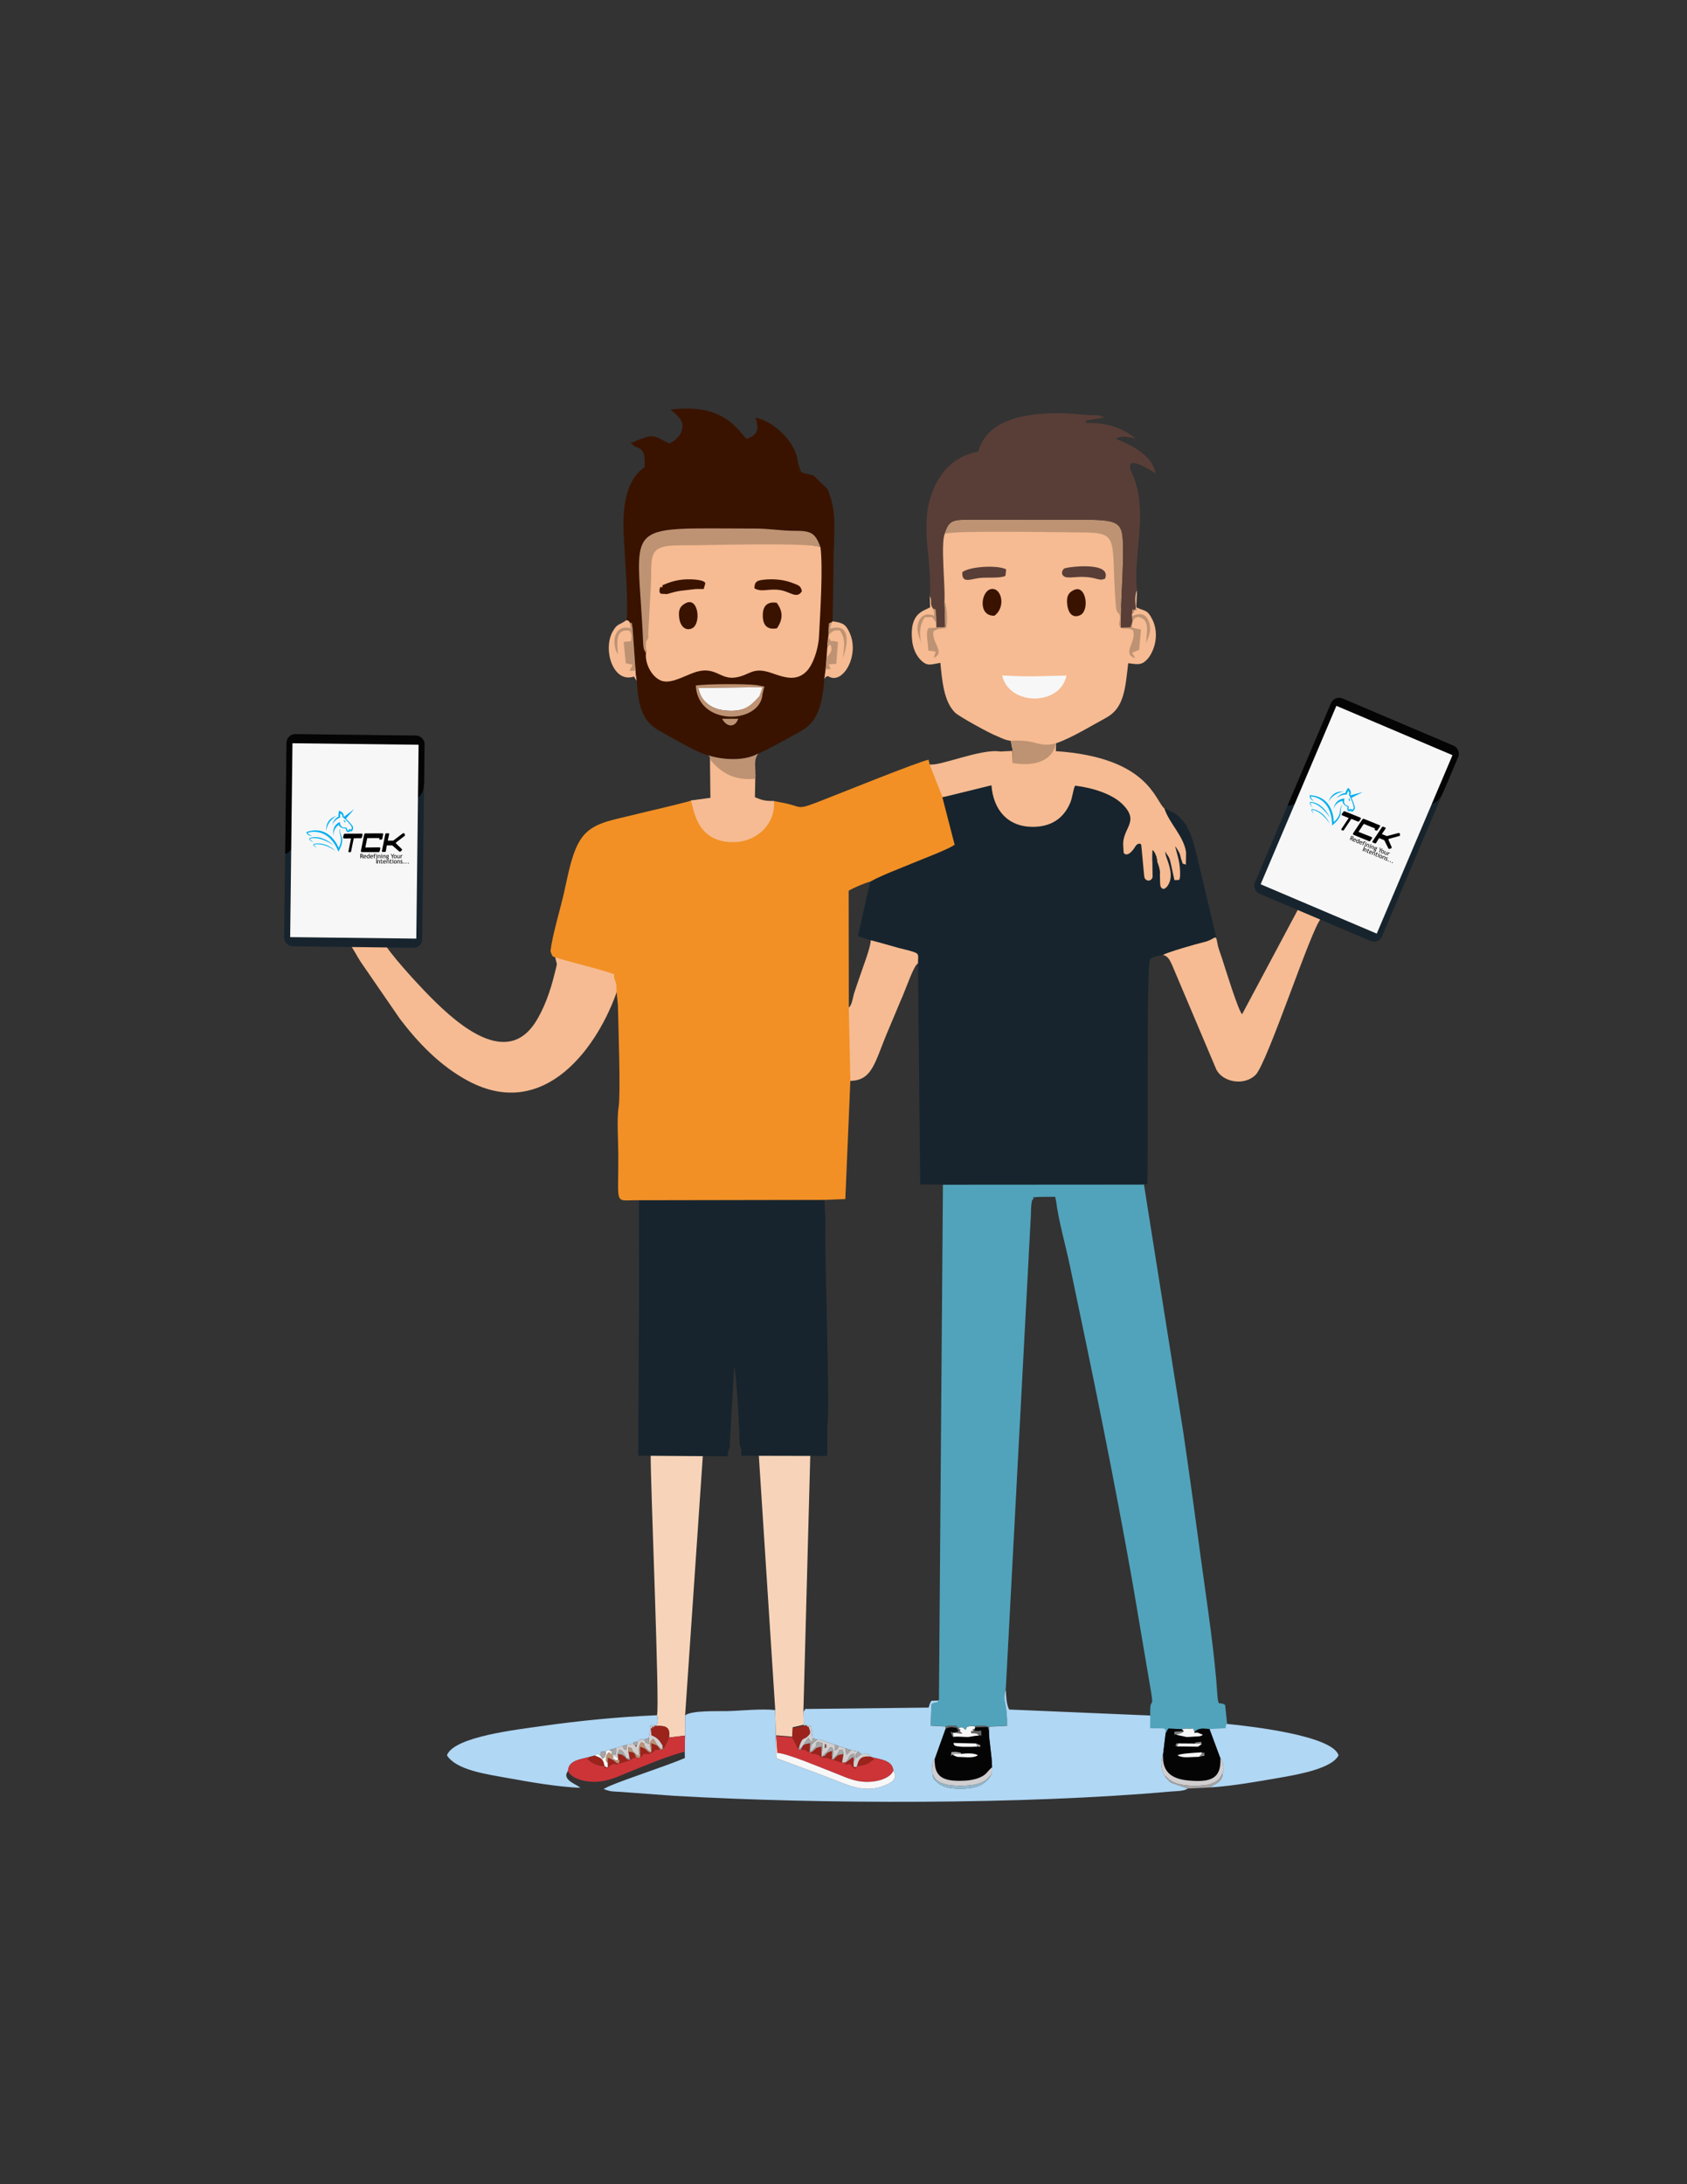 <?xml version="1.0" encoding="UTF-8"?>
<!DOCTYPE svg PUBLIC "-//W3C//DTD SVG 1.1//EN" "http://www.w3.org/Graphics/SVG/1.1/DTD/svg11.dtd">
<!-- Creator: CorelDRAW 2019 (64-Bit) -->
<svg xmlns="http://www.w3.org/2000/svg" xml:space="preserve" width="8.5in" height="11in" version="1.1" style="shape-rendering:geometricPrecision; text-rendering:geometricPrecision; image-rendering:optimizeQuality; fill-rule:evenodd; clip-rule:evenodd"
viewBox="0 0 8500 11000"
 xmlns:xlink="http://www.w3.org/1999/xlink"
 xmlns:xodm="http://www.corel.com/coreldraw/odm/2003">
 <rect x="0" y="0" width="8500" height="11000" fill="#333333" stroke="none"/>
 <defs>
  <style type="text/css">
   <![CDATA[
    .str0 {stroke:#593E37;stroke-width:6.94;stroke-miterlimit:2.613}
    .fil24 {fill:#00AFEF}
    .fil25 {fill:black}
    .fil8 {fill:#040404}
    .fil22 {fill:#040404}
    .fil1 {fill:#17242D}
    .fil21 {fill:#17242D}
    .fil5 {fill:#391300}
    .fil18 {fill:#391300}
    .fil0 {fill:#51A3BB}
    .fil11 {fill:#593E37}
    .fil19 {fill:#593E37}
    .fil16 {fill:#666667}
    .fil17 {fill:#868586}
    .fil20 {fill:#895A47}
    .fil15 {fill:#94B7CB}
    .fil12 {fill:#9B231B}
    .fil14 {fill:#A7A6A7}
    .fil4 {fill:#B0D7F4}
    .fil7 {fill:#BE9373}
    .fil9 {fill:#CC3438}
    .fil13 {fill:#D1CED0}
    .fil6 {fill:#F29025}
    .fil3 {fill:#F6BB92}
    .fil2 {fill:#F7D4B9}
    .fil10 {fill:#F7F7F7}
    .fil23 {fill:#F7F7F7}
    .fil26 {fill:black;fill-rule:nonzero}
   ]]>
  </style>
 </defs>
 <g id="Layer_x0020_1">
  <g id="_1650626667104">
   <path class="fil0" d="M4730.87 8561.09c-1.61,1.3 -4.51,0.42 -5.44,2.98 -4.8,13.16 -9.52,-0.51 -31.85,14.78l-4.91 111.58 74.89 4.14c7.23,-1.37 21.16,-5.12 33.29,-4.5 39.38,1.97 18.96,1.1 26.32,11.52l9.88 -2.55c21.66,-0.41 18.96,0.93 31.27,13.26 16.2,-24.63 -3.09,-10.44 20.81,-19.3l25.55 0.13c11.58,-1.22 22.32,-3.3 34.26,-3.15 2.94,0.04 11.76,0.42 14.33,0.81 24.73,3.72 12.23,4 16.51,6.06l7.92 -1.47 90.51 -4.27c1.17,-122.48 -21.49,-124.42 -10.97,-172.27l4.59 -14.53 126.26 -2384.7c-0.15,-15.4 0.27,-29.34 1.72,-44.96 0.42,-4.54 1.65,-17.1 2.55,-21.15 3.59,-16.11 1.04,-5.49 6.92,-13.84 9.79,-14.31 -25.61,-5.75 26.3,-11.83l85.17 -0.64 5.03 25.74c11.89,94.65 47.83,221.63 68.66,320.31 113.36,537.13 222.02,1065.2 317.82,1608.28l84.95 501.2c27.42,153.43 -1.35,42.44 2.4,155.27l-16.79 72.28c80.93,2.01 82.87,5.2 83.88,37.5l24.19 -42.57 68.29 3.15c17.53,-3.17 20.7,-3.17 33.29,-2.41 34.69,2.09 15.53,-12.27 29.83,15.48l15.18 -10.35c21.65,-8.65 34.39,-4.78 60.63,-3.55l92.16 7.02 -13.52 -128.15c-29.69,-19.61 -33.35,12.04 -38.56,-43.46 -13.15,-213.04 -51.87,-460.49 -80.48,-671.87 -30.02,-221.71 -59.66,-439.89 -91.94,-659.76l-205.89 -1295.96 -1004.56 0.69 -20.44 2645.06z"/>
   <path class="fil1" d="M4752.07 3997.38l-15.22 17.44 73.19 239.43c-32.61,23.69 -165.5,73.34 -209.72,91.94 -64.88,27.3 -162.91,63.6 -215.88,94.08l-61.86 275.02 64.6 19.94c45.26,11.12 94.03,26.07 141.1,38.97 21.32,5.84 49.16,11.48 70.28,18.26 36.59,11.76 26.35,17.97 26.73,60.17l11.1 1111.97 114.93 1.92 1004.56 -0.68 24.55 -3.6c6.33,-149 -5.12,-1081.2 13.28,-1128.98 7.72,-11.45 35.41,-19.84 73.56,-25.11 26.44,-15.17 160.8,-47.81 206.04,-58.9 68.84,-16.87 54.35,-11.43 53.78,-32.96 -29.8,-122.93 -58.5,-246.25 -87.44,-367.87 -32.25,-135.53 -52.73,-236.77 -172.81,-276.7 -41.15,240.98 -182.11,-100.12 -209.75,-45.01 -50.03,-48.35 -150.96,-73.46 -242.24,-84.36 -10.96,24.13 -43.22,72.15 -54.9,98.89 -33.56,76.85 -62.89,97.4 -156.35,97.02 -125.54,-0.51 -185.41,-84.04 -194.55,-207.3l-256.96 66.43z"/>
   <path class="fil2" d="M3310.21 8637.08c7.38,29.77 7.15,32.82 -5.17,55.1 49.31,-3.09 73.88,5.55 65.64,58.07l80.81 -9.45 0.57 -103.13 89.52 -1311.33 -263.14 0.82c-0.74,154.89 46.67,1275.13 31.76,1309.93z"/>
   <polygon class="fil2" points="3905.55,8603.28 3910.44,8826.54 3917.31,8828.03 3911.02,8739.31 3991.71,8746.02 3994.23,8698.62 4050.38,8685.81 4048.07,8613.16 4083.94,7280.69 3820.14,7280.17 "/>
   <path class="fil1" d="M3219.75 6554.72l-3.93 776.51 451.72 3.08c0.11,-8.22 -1.18,-13.35 1,-22.19 6.46,-26.2 -0.11,-3.99 7.04,-15.5l23.41 -413.98c12.19,39.24 28.63,335.13 27.72,394.22 0.98,2.1 2.54,2.68 2.91,6.31 0.87,8.76 6.27,-0.71 6.07,48.32l432.67 1.01 0.15 -156.35c15.05,-94.67 -17.94,-959.64 -9.11,-1011.67l-6.05 -135.3 -934.13 1.65 0.54 523.89z"/>
   <path class="fil3" d="M5806.44 4343.69c-2.19,-21.65 0.33,-22.44 0.46,-62.62 4.33,5.13 6.36,5.4 11.43,14.73 0.67,1.24 7.33,16.81 7.34,16.9 2.52,9.79 5.93,29.52 5.93,29.52 0.76,0.05 17.12,41.06 12.46,64.34 1.87,15.96 -0.93,50.37 4.38,59.69 12.93,22.71 30.39,2.13 36.91,-8.5 27.32,-44.53 6.59,-98.28 -8.35,-140.42 -4.21,-11.86 -4.99,-19.45 -6.25,-29.61 10.46,20.81 19.67,23.83 26,50.74l20.63 94.04c29.92,-2.19 24.56,5.16 28.81,-23.98 0.4,-65.84 -11.63,-91.39 -25.57,-147.5 32.22,43.97 23.82,49.37 32.47,70.94 10.84,27.04 -3.63,11.04 21.89,22.91l1.2 -61.65c-11.33,-82.46 -83.96,-144.66 -109.37,-221.5 -47.74,-39.98 -79.64,-257.26 -546.79,-288.78l1.28 -39.7c79.49,-27.42 178.62,-88.85 252.33,-128.67 90.57,-48.94 96.17,-147.3 110.84,-274.5 47.24,5.79 66.64,12.14 96.65,-20.43 19.9,-21.58 35.6,-58.56 40.6,-92.14 6.63,-44.53 -2.12,-82.52 -17.96,-112.32 -24.48,-46.08 -32.6,-35.15 -78.69,-56.54l3.88 -85.7c-13.32,17.26 -9.8,64 -6.69,89.02 4.96,13.97 8.71,12.95 -5.33,8.35 -0.3,0.65 -7.87,15.52 -7.99,15.7 -15.34,27.06 -75.25,-42.23 -75.25,-42.23 -27.58,-344.99 16.34,-370.03 -194.8,-370.07 -102.17,-0.02 -628.87,-11.3 -684.52,6.8 -21.21,51.53 -23.48,270.17 -28.29,345.95 0,0 3.23,27.7 -8.94,22.65 -18.43,-25.83 -18.31,-21.37 -32.63,-48.15l1.87 57.65c-34.6,19.67 -106.03,29.11 -90.22,169.85 4.13,36.7 19.62,71.35 40.71,93.14 35.68,36.86 50.57,24.76 101.18,16.64 9.27,96.3 18.69,195.79 74.32,250.92 19.19,19.02 179.66,107.43 210.43,117.85 33.54,15.01 44.34,20.52 69.02,23.71 8.44,11.1 3.16,18.24 9.07,38.21 70,-3.97 25.51,13.81 205.65,-12.02 -16.28,63.7 -108.62,98.62 -203.17,82.27l-3.92 -57.43 -59.97 3.11c-94.65,-16.67 -311.94,77.85 -356.23,64.29l53.57 165.66c13.42,-0.19 5.83,1.24 26.76,-3.02l231.96 -56.83c9.14,123.26 81.52,208.72 207.06,209.23 93.47,0.38 155.48,-42.29 189.04,-119.14 11.68,-26.74 14.14,-64.19 25.1,-88.31 91.28,10.9 186.44,42.75 236.47,91.1 94.31,91.14 0.65,120.5 6.15,210.66l2.24 36.76c7.86,10.24 23.84,15.85 49.97,-18.93 6.91,-9.2 13.04,-24.27 24.59,-26.6 14.03,-2.82 7.67,0.46 14.05,4.5l13.2 140.96c0.31,3.11 1.63,18.94 2.15,21.09 5.63,23.27 34.19,25.57 41.86,1.37l0 0 -1 -73.98z"/>
   <path class="fil4" d="M4983.7 8695.97l-1.05 18.04c0.29,58.99 14.58,117.43 15.96,186.19l-1.63 32.65c-32.42,60.68 -83.14,77.09 -171.13,75.24 -39.78,-0.84 -72.63,-8.02 -97.11,-26.56 -34.3,-25.97 -26.57,-33.4 -32.63,-77.16 2.71,-23.25 -0.74,-29.74 13.22,-44.15l55.31 -154.35 -1.09 -10.69 -74.89 -4.06 4.91 -109.58c22.33,-15.02 27.05,-1.59 31.85,-14.52 0.93,-2.51 3.83,-1.65 5.44,-2.92l-37.7 1.5c-14.02,20.77 -7.44,19.89 -14.79,34.17l-621.02 6.93 -9.29 14.89 2.31 69.8 11.16 -2.79c32.71,6.57 2.78,0.29 23.91,3.95l8.96 61.66 22.87 6.46c28.25,2.7 29.83,4.67 54.7,15.06l33.39 10.46 21.79 8.07 31.55 9.72 29 10.07 37.52 6.91 13.39 13.53c7.04,-1.32 23.18,-2.63 27.26,-1.51 31.13,8.5 10.01,0.27 19.76,13.35l1.39 1.43c45.4,14 110.47,14.64 113.94,70.51 8.81,14.06 16.25,24.43 0.57,46.9 -6.01,8.61 -19.61,15.75 -31.59,21.29 -93.37,43.11 -166.25,17.01 -252.2,-17.23 -102.61,-40.89 -204.03,-76.41 -306.17,-114.4l-1.15 -28.24 -4.89 -214.48c-72.98,-7.42 -165.46,3.31 -238.47,5.25 -52.59,1.39 -182.41,-4.33 -215.01,21.43l-0.57 102.09 -1.46 80.42 0.68 32.43c-96.06,41.41 -285.07,100.53 -386.17,143.82l-16.71 8.8c-1,-1.63 -3.75,2.16 -5.5,3.44 1.99,1.18 4.65,2.15 6.35,2.77 32,11.65 44.13,9.46 79.17,11.7l266.88 19.76c742.6,42.57 1760.17,44.68 2507.41,-21.81 22.25,-1.98 64.02,-0.91 82.91,-15.04l-85.91 -29.91 -7.41 -7.04 -7.18 -6.98 -7.06 -8.33c-22.93,-21.69 -34.53,-79.92 -17.97,-114.46l13.56 -111.17c-1.01,-31.72 2.82,-23.54 -78.11,-25.51l0.64 -64.19 -711.11 -30.15c-14.6,-27.33 -15.56,-72.28 -16.66,-101.13l-4.59 14.27c-10.52,46.98 12.14,48.89 10.97,169.17l-90.51 4.19z"/>
   <path class="fil5" d="M3265.78 3286.07l-18.55 -20.94c-1.26,-6.73 -1.42,-14.55 -1.65,-21.41l-13.64 -340.04c-0.24,-263.46 -38.11,-220.68 575.2,-220.66 66.48,0 133.01,0.27 199.49,-0.12 84.59,-0.5 101.87,5.35 127.11,72.47 13.84,100.71 -16.73,338.31 -22.69,450.93 -3.46,65.34 -26.9,111.7 -59.22,144.22 -49.94,50.28 -94.18,26.43 -160.63,3.01 -100.85,-35.56 -110.61,11.19 -186.92,21.2 -73.27,9.6 -98.02,-29.84 -187.35,-7.82 -55.54,13.69 -116.89,61.55 -169.9,48.41 -48.61,-12.05 -92.34,-65.36 -81.24,-129.25zm-70.09 -1062.24c-4.65,7.81 -3,10.41 -5.94,12.86l10.11 13.39c43.86,8.84 53.02,43.69 46.97,103.51 -89.63,62.26 -111.1,187.55 -104.69,335.88 3.78,87.34 26.7,368.2 13.9,433.55 14.64,6.69 4,-4.64 16.15,10.62 19.04,13.35 6.43,-12.41 15.02,28.47l15.11 215.46c0.5,30.05 3.61,29.25 6.35,59.56 8.77,124.19 29.28,197.39 115.83,244.41 60.55,32.89 181.6,106.64 244.74,122.94 72.96,22.47 180.6,29.92 251.07,-9.37 24.84,-7.19 202.99,-104.49 231.2,-123.13 75.13,-49.67 92.97,-138.66 101.74,-252.56l6.76 -49.21 7.6 -62.51 1.61 -44.68c0.54,-14.29 -0.19,-19.03 2.66,-33.38 4.28,-21.53 -3.43,-7.41 6.93,-16.54l-4.55 -14.12c0.28,-6.76 -0.19,-33.65 0.46,-37.46 5.04,-29.97 -4.04,-19.36 16.33,-27.93l4 -4.52c2.98,-114.56 2.91,-229.1 5.51,-343.62 2.9,-127.24 15.02,-215.74 -31.41,-322.6l-70.41 -68.03 -56.3 -14.2c-29.03,-6.91 -21.01,-3.35 -21.71,-46.53 -4.62,-103.46 -121.11,-212.97 -213.72,-230.59 18.42,65.47 9.76,85.21 -44.17,107.02 -42.68,-36.93 -108.38,-182.92 -384.23,-147.7 21.93,20.91 61.61,43.44 59.76,87.21 -1.72,40.5 -37.59,71.64 -66.86,83.27 -83.76,-43.69 -78.15,-49 -175.81,-9.47z"/>
   <path class="fil3" d="M3255.8 3280.8c-11.1,63.89 34.44,137.37 83.06,149.42 53,13.14 122.53,-35.2 178.07,-48.89 89.33,-22.02 113.11,40.49 186.39,30.89 76.32,-10.01 85.12,-57.7 185.96,-22.15 66.45,23.42 124.14,41.49 174.08,-8.78 32.32,-32.53 59.61,-109.65 63.07,-174.99 5.97,-112.62 21.15,-350.22 7.31,-450.93 -50.31,-24.85 -605.83,-41.07 -714.38,-41.36 -168.37,-0.44 -162.96,83.15 -171.06,237.57l16.79 260.36c-11.28,9.89 -11.15,-9.4 -14.5,30.26 -1.57,18.66 1.94,14.76 5.21,38.61z"/>
   <path class="fil3" d="M3111.8 4985.91c1.79,-25.4 12.65,-48.74 16.8,-75.13 -99.35,-33.92 -238.31,-64.39 -332.42,-93.67l9.65 38.09c-1.71,12.39 -8.28,34.55 -11.48,48.09 -20.52,86.87 -54.21,180.5 -98.89,248.29 -154.82,234.87 -418.71,-17.89 -555.46,-159.93 -44.48,-46.19 -179.94,-192.63 -208.65,-249.71l191.72 -6.2 -16.2 0 -651.4 -1.78 8.33 3.57c7.73,1.68 7.26,2.09 17.09,2.83 44.85,3.38 257.53,-7.06 273.61,2.69 24.15,32.56 40.08,65.15 61.78,99.57l198.79 288.67c88.87,116.94 201.09,236.61 344.42,312.81 387.75,206.18 657.29,-177.69 752.58,-461.86 0,0 -0.26,3.67 -0.26,3.67z"/>
   <path class="fil3" d="M6068.98 4743.94c-45.24,11.09 -182.94,50.15 -209.39,65.32 30.2,6.5 38.86,33.84 61.04,86.27l208.68 492.6c34.06,62.61 138.22,81.16 196.07,26.28 59.97,-56.9 283.51,-745.55 330.56,-787.82 -34.3,-30.49 -113.19,-52.81 -157.19,-68.69 1.56,1.31 4.09,1.01 4.96,3.56l15.43 9.01c9.23,4.09 13.82,4.46 22.28,6.95l-282.93 530.38c-19.01,-15.75 -85.54,-233.22 -102.68,-285.33 -5.44,-16.54 -11.73,-32.78 -16.58,-49.31 -3.49,-11.91 -3.09,-11.69 -5.59,-24.39 -9.07,-50.31 -8.61,-18.58 -64.66,-4.83z"/>
   <path class="fil4" d="M2861.6 8919.52c2.46,-52.91 57.02,-57.9 112.32,-72.37l22.55 -5.88 13.27 -9.32 14.73 7.67 2.92 -17.28 25.02 -1.78c10.43,-11.4 -2.7,-2.35 16.91,-7.39l35.04 -9.8 31.83 -10.35 20.97 -5.72 31.96 -5.66c2.51,-3.33 2.64,-11.83 24.84,-10.08 11.22,-14.35 6.78,-11.34 31.97,-11.18l22.89 -7.5 10.13 -50.31c-4.35,-13.04 -7.19,-11.26 5.96,-7.66 -3.42,-14.35 -4.14,-8.85 12.09,-4.89l8.03 2.75c12.32,-22.06 12.55,-25.07 5.17,-54.54 -194.14,8.26 -394.58,27.99 -580.1,54.56 -121.04,17.33 -444.32,53.12 -478.19,147.2 46.12,74.37 198.61,94.93 304.81,114.24 109.65,19.94 248.85,44.5 366.66,49.54 -8.67,-7.61 0.91,-0.52 -14.3,-10.54 -16.26,-10.71 -78.25,-35.1 -47.5,-73.7z"/>
   <path class="fil3" d="M4271.69 5076.17l0.31 367.08c-17.28,21.29 -11.83,118.03 -9.04,142.72l4.7 -11.61c2.42,-9.93 2.6,-7.27 3.84,-19.77l0.49 -111.34c127.71,4.94 133.47,-94.08 207.8,-265.3 24,-55.3 46.81,-112.88 69.95,-165.7 14.54,-33.18 57.59,-157.93 75.55,-159.61 -0.39,-42.19 9.86,-48.41 -26.73,-60.17 -21.12,-6.78 -48.96,-12.42 -70.28,-18.26 -47.07,-12.9 -95.84,-27.85 -141.1,-38.97 0.72,33.58 -41.2,140.28 -53.62,178.39 -10.1,30.97 -20.48,58.54 -29.83,87.95 -7.13,22.43 -11.56,69.32 -32.04,74.59z"/>
   <path class="fil4" d="M6094.11 8707.91l55.15 148.3c6.35,8.19 3.54,-1.41 9.68,16.1 2.23,6.37 3.83,13.26 4.64,20.03 2.31,19.16 1.88,22.46 -2.81,36.53 -1.4,41.72 -28.69,50.28 -56.09,67.18l-9.23 6.1c115.4,-7.38 245.45,-30.63 355.73,-49.82 93.75,-16.32 261.05,-46.45 293.16,-112.35 -30.48,-98.41 -433.81,-145.31 -562.67,-158.13 0,0 -6.36,0.38 -5.79,21.63l-81.77 4.43z"/>
   <path class="fil6" d="M3930.44 4040.4l-31.64 -6.37c-73.19,82.24 -85.17,110.26 -205.17,108.03 -185.08,-3.43 -186.37,-72.18 -203.55,-111.88 -99.17,27.74 -203.12,50.08 -305.37,75.33 -111.13,27.45 -200.33,39.35 -254.11,114.44 -49.34,68.91 -68.09,185.88 -89.46,278.95 -19.79,86.19 -57.36,208.05 -67.4,289.98 0.67,2.61 1.31,5.65 2.05,7.84 0.7,2.08 1.74,5.25 2.47,7.3 0.7,1.96 5,10.26 6.34,12.33l12.65 5.09c94.11,29.28 197.7,50.99 297.05,84.91 -4.15,26.39 13.51,39.17 11.72,64.57 -1.54,22.08 6.98,72.53 7.48,96.05 2.23,103.98 14.11,449.58 3.41,509.1 -9.46,56.67 -1.8,172.99 -1.5,236.65 1.25,271.27 -23.56,229.4 103.78,231.96l932.98 -1.64 107.06 -4.26 25.37 -595.38c-2.79,-24.69 0,0 0,0l-7.79 -369.61 -0.84 -587.48c19.2,-13.2 81.54,-39.63 108.44,-46.03 52.98,-30.48 151,-66.78 215.88,-94.08 44.21,-18.6 177.11,-68.26 209.72,-91.94l-61.49 -237.87 0.31 -1.72 -65.25 -165.54 -4.58 -22.86c-43.23,5.95 -482.72,184.05 -561.21,214.05 -112.94,43.17 -72.8,19.05 -187.37,0.08z"/>
   <path class="fil3" d="M3480.46 4031.5c17.18,39.7 23.49,206.35 208.57,209.78 120,2.22 218.25,-88.34 210.69,-204.04 0,0 -0.91,-3.21 -0.65,-3.44 -31.24,-0.01 -53.76,0.4 -95.41,-19.23l2.32 -116.41c-93.3,8.22 -144.96,-5.23 -201.87,-68.84l-27.01 -14.18 2.34 202.83 -98.98 13.53z"/>
   <path class="fil7" d="M4760.16 2688.19c55.66,-18.09 576.57,-6.82 678.75,-6.8 211.15,0.03 155.69,25.08 183.28,370.06 3.59,44.98 15.5,26.83 20.3,51.47 4.58,23.52 -13.19,40.83 4.74,58.62 27.55,10.42 29.55,-3.57 60.55,12.3 23.83,53.72 -60.37,119.46 12.3,140.91l-15.98 -27.04 35.76 -15.09 9.1 -101.95 -45.05 -9.83 1.95 -29.76c13.54,-21.94 5.74,-14.72 28.4,-24.82 67.93,15.59 38.34,82.84 41.71,139.14 -0.92,-24.96 30.71,-56.36 14.17,-109.78 -15.39,-49.72 -49.53,-48.52 -86.74,-32.81l2.47 28.27 -9.9 28.06 -48.73 2.41c-1.71,-122.26 11.04,-244.66 10.96,-368.72 -0.1,-158.43 3.13,-175.35 -204.52,-175.31l-576.15 -0.18c-77.09,-0.35 -100,6.76 -117.37,70.86zm956.79 382.1c14.04,4.6 10.29,5.63 5.33,-8.35l-5.33 8.35c-10.99,6.12 -11.13,-21.11 -13.76,23.2 0.95,-1.19 2.56,-4.48 2.89,-3.53 0.37,1.02 2.4,-3.11 2.88,-3.96 0.11,-0.19 7.69,-15.06 7.99,-15.7z"/>
   <path class="fil7" d="M3255.22 3291.36c2.02,-22.89 -1.87,-29.56 -0.3,-48.21 3.34,-39.66 1.78,2.95 10.17,-31.22l13.97 -254.59c8.09,-154.42 -24.24,-211.09 144.14,-210.65 108.55,0.3 660.23,-16.18 710.54,8.68 -25.23,-67.12 -42.04,-82.57 -126.63,-82.08 -66.48,0.39 -133.49,-11.43 -199.97,-11.43 -699.76,-0.02 -591.73,-48.63 -566.38,583.31 0.24,6.86 2.81,19 4.06,25.73l10.39 20.46z"/>
   <path class="fil8" d="M6041.4 8847.69c-42.61,-0.44 -81.6,8.56 -108.04,-7.71 15.13,-9.53 96.19,-13.13 121.96,-14.76 15.17,12.94 10.58,-19.11 13.07,17.16 -8.26,1.78 -13.98,1.13 -27,5.31zm-5.5 -51.14l-105.49 -1.3c-20.22,-10.8 -7.39,5.24 -4.68,-9.85 1.52,-8.5 -2.64,-3.37 10.3,-5.04l83.73 0.67c12.22,-8.09 -14.32,-3.74 17.28,-7.05 35.13,-3.67 8.37,-2.81 15.74,5.82 1.09,0.8 3.04,2.11 3.23,2.46 0.1,0.22 -0.84,3.01 -0.78,2.35 0.11,-1.41 -3.21,1.44 -4.79,2.23l-14.54 9.7zm-162.82 -67.25l-13.56 111.17c-3.13,87.57 48.68,120.12 132.82,126.95 104.17,8.45 161.46,-7.18 156.92,-111.21l-55.15 -148.3c-26.24,-1.21 -38.98,-5.01 -60.63,3.49l-15.18 10.16c1.8,14.74 -2.43,0.3 18.13,5.17l23.96 9.88c-6.6,4.02 -3.68,4.62 -16.4,7.36 -5.74,1.24 -15.5,1.08 -21.72,1.46 -66.72,4.01 -27.03,3.52 -94.13,-8.22 -12.26,-12.32 -10.67,17.12 -10.32,-15.98l47.32 -2.33 -9.95 -10.18 -68.29 -3.1 -13.81 23.69z"/>
   <path class="fil8" d="M4843.83 8832.78c24.87,-2.86 66.15,-4.93 83.11,7.2 -24.16,16.51 -72.06,7.84 -104.44,7.71l-19.93 -8.28c-11.17,-10.96 -11.97,25.26 -8.89,-15.57 15.62,-0.67 16.62,-2.44 32.54,0.48 28.55,5.23 8.09,2.76 17.61,8.46zm74.26 -52.11l20.1 7.62c1.69,13.04 3.6,8.46 -11.65,7.78 -23.42,1.02 -47.74,1.81 -71.22,1.2 -60.51,-1.58 -46.26,-12.55 -51.06,-19.44l113.83 2.83zm-153.44 -74.79l-55.31 154.35c-2.25,85.09 39.04,108.27 124.09,108.39 34.31,0.06 70.42,-3.43 99.11,-15.01 39.77,-16.04 39.49,-30.45 66.07,-53.41 -1.38,-68.76 -15.67,-127.2 -15.96,-186.19l-6.87 -16.59 -62.02 1.11 -4.23 10.42c3.01,13.31 6.74,11.83 -5.76,9.26l40.39 -1.85c0,50.91 2.46,13.28 -11.2,24.48 -24.37,-0.53 -41.85,7.21 -60.07,6.93 -22.45,-0.34 -46.77,-3.37 -70.37,-1.05 -2.1,-1.27 -4.46,-3.91 -5.07,-5.34 -0.48,-1.11 -1.94,-4.13 -2.3,-5.24 -5.15,-16.36 -13.26,-17.21 6.06,-9.91l34.76 -6.62c-12.89,2.57 -8.91,4 -5.64,-9.78 -10.55,1.21 -7.7,3.32 -7.17,-7.76 -31.89,-5.7 -38.02,-5.39 -58.52,3.8z"/>
   <path class="fil9" d="M4035.74 8811.59l-13.16 -1.34 -30.86 -61.01 -80.69 -6.44 6.29 85.24c50.32,2.15 230.2,79.08 287.94,100.91 49.34,18.66 91.41,41.15 148.14,44.54 61.34,3.67 129.56,-14.95 147.59,-55.21 -3.47,-55.87 -68.54,-56.51 -113.94,-70.51l15.85 12.33c-17.27,11.39 -21.02,17.99 -41.15,25.44 -9.9,3.66 -15.96,5.02 -28.45,6.87 -21.86,3.24 -5.13,4.11 -14.6,0.42l-7.55 7.75c3.65,7.33 13.9,-3.68 -1.91,6.46 -35.82,-20.75 -6.08,-30.61 -51.98,-19.69l10.23 -15.2 7.78 -6.11 11.22 -8.87 14.28 -2.72c-5.17,-4.17 2.37,-11.78 -14.28,2.72l-11.22 8.87 -7.78 6.11 -4.7 2.2 -19.86 2.34 -71.97 -22.71c-25.32,-8.77 -0.14,2.98 -23.69,-2.59 -35.45,-8.4 3.54,-1.8 -27.34,-14.32 -39.76,-16.11 3.88,10.13 -55.4,-19 -14.06,-6.91 3.59,-7.76 -28.77,-6.48z"/>
   <path class="fil9" d="M3370.68 8750.24c-3.8,14.78 -23.02,49.72 -30.04,59.2l-13.85 2.56c-43.34,-1.77 -18.98,4.17 -42.24,14.48 -29.11,12.91 -8.46,-0.2 -43.66,7.3 -1.11,2.19 -5.15,7.01 -5.91,7.97l-8.61 9.77 -20.48 0.69c-19.66,-2.48 -7.19,-1.99 -19,2.98 -5.31,2.24 -7.35,7.82 -8.21,5.89 -0.63,-1.41 -2.58,2.45 -3.92,3.64l-57.2 16.71c-15.37,12.75 -17.06,-14.48 -55.31,19.42 -2.74,1.22 14.55,2.58 -9.28,2.94 -22.09,0.32 0.62,-2.79 1.17,-4.11l-8.56 -7.33c-18.42,7.75 -69.15,-17.2 -73.14,-22.87 -11.76,-16.69 -20.83,3.55 1.48,-22.31 -55.31,14.47 -109.87,19.46 -112.32,72.37 19.23,38.87 87.6,57.43 147.93,53.59 58.8,-3.75 103.44,-25.87 153.45,-46.2 90.25,-36.67 192.67,-80.02 287.05,-105.61l1.46 -80.42 -80.81 9.36z"/>
   <path class="fil10" d="M3841.33 3460.44l-323.04 3.54c11.23,67.61 65.86,108.91 140.79,114.86 97.02,7.73 126.94,-27.57 168.36,-71.82 12.97,-21.26 12.15,-19.54 13.89,-46.58z"/>
   <path class="fil10" d="M5373.5 3401.98c-123.64,3.22 -197.61,7.47 -324.18,-0.53 34.11,153.88 292.66,156.34 324.18,0.53z"/>
   <path class="fil10" d="M4500.98 8918.28c-18.04,40.26 -86.25,58.88 -147.59,55.21 -56.73,-3.39 -98.8,-25.88 -148.14,-44.54 -57.74,-21.83 -237.63,-98.76 -287.94,-100.91l-6.86 -1.44 1.15 28.24c102.14,37.99 203.56,73.52 306.17,114.4 85.94,34.24 158.83,60.34 252.2,17.23 11.97,-5.54 25.58,-12.67 31.59,-21.29 15.68,-22.47 8.24,-32.84 -0.57,-46.9z"/>
   <path class="fil3" d="M4174.25 3198.98l-0.64 7.48c-4.26,14.92 -4.39,56.56 -13.61,163.75l-6.76 49.21c15.2,-22.04 6.19,-5.04 18.24,-14.99 71.88,50.87 163.81,-103.33 108.3,-220.07 -18.34,-38.58 -31.23,-48.17 -84.73,-55.29l-4 4.52 -8.48 6.65c0,0 -6.76,57.32 -8.31,58.74z"/>
   <path class="fil11" d="M4684.54 3000.96c14.31,26.77 -2.22,37.81 16.2,63.65 15.91,13.02 9.63,-14.39 14.96,30.51 1.4,11.83 0.37,28.13 1.67,42.29l0.5 23.36 44.75 -2.98 -3.84 -129.42c4.81,-75.78 -19.83,-288.65 1.38,-340.18 17.37,-64.11 40.28,-71.21 117.37,-70.86l576.15 0.18c207.65,-0.04 204.42,16.89 204.52,175.31 0.08,124.06 -12.67,246.46 -10.96,368.72l48.73 -2.41 9.9 -28.06 -2.47 -28.27 -0.2 -9.31c2.63,-44.31 2.77,-17.07 13.76,-23.2l5.33 -8.35c-3.11,-25.02 -6.63,-71.76 6.69,-89.02 -21.98,-172.92 57.01,-380.57 -17.29,-571.02 -3.65,-9.35 -11.23,-23.78 -13.94,-31.51 -29.4,-83.75 95.76,-6.37 123.13,13.67 -7.83,-83.95 -119.13,-145.08 -198.66,-173.14 29.28,-21.19 66.14,-8.81 98.43,-2.83 -61.35,-51.57 -145.7,-81.35 -251.48,-78.26 -18.81,9.78 -10.27,10.93 -29.93,-0.02l27.98 -11.14 72.73 -12.24c-8.86,-9.13 -2.97,-4.61 -8.54,-14.98 -54.03,1.91 -127.63,-10.03 -188.48,-10.52 -157.09,-1.28 -368.83,23.33 -413.55,193.66 -133.07,23.36 -212.28,121.63 -246.33,249.33 -41.07,154.04 15.76,326.37 1.5,477.04z"/>
   <path class="fil3" d="M3207.85 3429.11c-2.74,-30.3 -5.04,-21.48 -5.54,-51.53 -8.01,-35.21 -14.49,-206.61 -30.12,-243.94 -12.16,-15.26 -1.51,-3.93 -16.15,-10.62 -35.17,26.62 -44.65,14.55 -68.91,57.18 -50.66,89.01 0.46,262.67 107.17,227.06l13.55 21.85z"/>
   <path class="fil7" d="M3569.23 3804.48c8.4,11.28 6.73,3.91 10.78,23.67l7.94 9.23c56.91,63.61 122.02,93.08 215.32,84.85 9.83,-49.65 -11.44,-87.05 17.03,-127.13 -70.47,39.3 -178.11,31.85 -251.07,9.37z"/>
   <path class="fil7" d="M5100.94 3774.47l0.07 68c109.43,18.93 200.94,-7.77 220.31,-99.24 -95.38,24.12 -87.42,-20.56 -229.48,-12.51l9.11 43.75z"/>
   <path class="fil12" d="M3284.92 8694.91c2.52,11.51 5.26,9.65 -5.96,7.66l3.36 36.81c31.22,13.3 37.33,21.81 56.06,51.44l2.27 18.62 -13.85 2.56c-14.2,-22.49 -14.97,-22.4 -45.4,-32.64 1.72,35.88 4.85,31.28 -5.87,48.4 -26.09,-16.22 -15.2,-20.73 -50.67,-30.37l1.52 54.12 -20.48 0.69c-8.48,-23.67 -10.29,-28.32 -39.65,-30.29l2.76 15.59 5.76 27.21c-32.93,-11.88 -9.67,-5.22 -29.64,-20.11 -13.9,-10.36 -12.49,-9.06 -33.18,-10.65l2.68 21.2 -0.23 7.02c6.52,9.17 12.64,-15.34 3.17,19.25 -17.58,-3.98 -10.54,-5.17 -23.78,-14.13 -9.57,-6.49 -17.35,-10.22 -31.33,-15.45l-0.69 26.32 0.48 22.69 -8.11 -1.17c-0.55,1.31 -23.26,4.43 -1.17,4.11 23.83,-0.36 6.54,-1.72 9.28,-2.94 38.26,-33.9 39.95,-6.67 55.31,-19.42l57.2 -16.71c1.33,-1.19 3.29,-5.04 3.92,-3.64 0.86,1.94 2.9,-3.65 8.21,-5.89 11.82,-4.97 -0.65,-5.47 19,-2.98l20.48 -0.69 8.61 -9.77c0.76,-0.96 4.81,-5.78 5.91,-7.97 35.2,-7.5 14.55,5.61 43.66,-7.3 23.26,-10.31 -1.11,-16.25 42.24,-14.48l13.85 -2.56c7.02,-9.47 26.24,-44.42 30.04,-59.2 8.24,-51.98 -16.33,-60.54 -65.64,-57.48l-8.03 -2.75c0,12.15 2.13,7.91 -12.09,4.89zm-288.45 146.37l-22.55 5.88c-22.31,25.86 -13.24,5.61 -1.48,22.31 3.99,5.67 54.72,30.62 73.14,22.87 -6.67,-35.04 -17.12,-39.12 -49.11,-51.05z"/>
   <path class="fil12" d="M3991.71 8749.24l30.86 61.01 13.16 1.34c32.36,-1.28 14.71,-0.43 28.77,6.48 59.28,29.13 15.64,2.89 55.4,19 30.88,12.52 -8.11,5.92 27.34,14.32 23.56,5.57 -1.63,-6.18 23.69,2.59l71.97 22.71 7.19 -41.99c-29.41,1.28 -29.8,6.04 -44.34,20.3l-7.28 7.5c-1.06,-1.52 -2.66,-3.44 -3.06,-4.62l-4.11 -17.53c-0.02,-0.3 1.9,-20 2.02,-22.62 -50.45,15.64 -15.12,19.86 -55.07,30.57l1.16 -51.86c-36.02,6.37 -25.52,9.29 -43.83,22.47 -8.78,6.31 5.72,1 -16.6,7.59l2.85 -47.6c-32.5,5.5 -35.91,7.3 -46.09,32.7l-13.16 -1.34 6.4 -20.09c16.95,-47.57 21.75,-24.66 43.05,-48.12 8.38,-9.22 13.68,-11.46 6.99,-32.08 -8.28,-25.54 -0.29,-3.91 -17.48,-21.34l-11.16 2.79 -56.15 12.3 -2.52 45.53zm319.42 151.34c-11.06,-10.04 -10.52,11.91 -10.23,-28l-0.15 -18.13 -14.28 2.72 -11.22 8.87 -7.78 6.11 -10.23 15.2c45.91,-10.92 16.17,-1.06 51.98,19.69 15.81,-10.14 5.56,0.86 1.91,-6.46zm75.91 -52.81l-1.39 -1.43c-45.41,-4.07 -59.55,10.82 -66.97,46.49 9.47,3.7 -7.26,2.83 14.6,-0.42 12.49,-1.86 18.55,-3.22 28.45,-6.87 20.13,-7.44 23.89,-14.05 41.15,-25.44l-15.85 -12.33z"/>
   <path class="fil7" d="M3825.85 3506.15c-41.42,44.26 -69.75,80.42 -166.78,72.69 -74.93,-5.96 -129.56,-47.26 -140.79,-114.86l323.04 -3.54c-2.97,9.97 -14.33,44.48 -15.48,45.71zm16.03 -10.57l9.37 -38.1 -41.88 -7.5c-65.91,-7.04 -242.09,-5.52 -303.46,2.18 9.33,207.05 326.09,196.45 335.98,43.42z"/>
   <path class="fil5" d="M3801.15 2962.72c35.82,22 72.65,-0.51 130.42,9.15 50.56,8.44 83.54,46.41 108.93,5.54 -6.09,-25.54 -12.65,-27.78 -39.28,-38.43 -23.52,-9.41 -46.57,-15.45 -69.83,-18.62 -26.96,-3.66 -60.74,-3.88 -87.72,-0.29 -31.39,4.18 -41.83,10.58 -42.52,42.65z"/>
   <path class="fil13" d="M4163.79 8793.54c0.93,8.02 -10.98,16.52 -9.05,2.13 2.7,-20.13 7.69,-13.89 9.05,-2.13zm-134.81 -3.39c-0.15,28.16 -14.12,0.75 6.42,14.41l37.55 -52.04 15.43 21.65c0.52,2.27 0.57,3.94 0.72,6.4 0.58,9.4 -5.91,29.86 -8.73,43.67 60.67,-55.16 17.28,-19.81 37.75,-52.42 31.85,11.88 28.12,-16.43 21.31,74.48 2.32,-2.07 4.94,-4.13 7.2,-5.95 53.71,-43.41 15.46,-33.67 44.45,-41.35 15.85,26.48 6.23,30.37 0.04,62.78l13.39 -12.62c1.99,-1.92 3.74,-3.09 5.7,-5.08 32.99,-33.62 -1.26,-26.16 35.3,-32.56l4.57 23.19 -7.19 41.99 19.86 -2.34c16.7,-21.16 16.56,-36.47 32.36,-42.03 8.98,5.44 8.78,-13.43 11.17,18.14 1.01,13.23 -0.02,10.24 -5.4,22.12 -0.29,39.91 -0.83,17.96 10.23,28l7.55 -7.75c7.42,-35.67 21.56,-50.56 66.97,-46.49 -9.75,-13.08 11.36,-4.85 -19.76,-13.35 -4.08,-1.11 -20.22,0.19 -27.26,1.51l-14.88 12.18c-1.46,1.05 -4.31,2.87 -5.65,3.81 -1.37,0.96 -3.93,2.43 -5.84,3.72 1.21,-26.09 -2.49,-17.28 12.98,-33.24l-37.52 -6.91c-1.32,1.38 -2.96,3.3 -3.83,4.24l-13.68 14.39c-0.93,-1.52 -3.56,3.52 -5.3,5.32l-6.19 -34.02 -31.55 -9.72c-18.78,28.31 1.67,10.55 -20.42,20.54l-1.37 -28.61 -33.39 -10.46c-24.87,-10.39 -26.46,-12.36 -54.7,-15.06l-26.77 22.53 3.9 -28.99 -8.96 -61.66c-21.12,-3.66 8.81,2.63 -23.91,-3.95 17.19,17.43 9.19,-4.2 17.48,21.34 6.69,20.62 1.39,22.86 -6.99,32.08 -21.3,23.46 -26.09,0.55 -43.05,48.12z"/>
   <path class="fil5" d="M3337.59 2947.43c0,13.71 3.43,11.08 -9.86,8.37l-4.56 10.13 -0.09 16.04 5.83 8.15 31.82 1.79c68.74,-20.81 72.33,-16.04 145.65,-25.57l39.17 0.15 7.23 -24.75c-0.01,-0.02 10.93,-15.54 -41.78,-22 -20.7,-2.55 -45.17,-2.75 -65.96,-1.25 -41.56,2.98 -76.47,15.57 -107.46,28.94z"/>
   <path class="fil11" d="M5567.85 2914.28c36.8,-90.35 -197.85,-58.19 -206.2,-50.93 -15.5,13.46 -14.37,33.72 3.73,41.83 14.75,6.61 55.52,0.72 73.62,0.34 92.08,-1.94 92.52,24.06 128.85,8.76z"/>
   <path class="fil11" d="M4848.7 2881.43c-3.43,60.18 41.07,34.29 87.85,29.35 39.76,-4.2 103.41,2.68 129.5,-10.67l3.44 -32.67c-41.2,-22.77 -182.02,-15.65 -220.78,13.99z"/>
   <path class="fil5" d="M5412.81 2970.59c-28.27,12.55 -42.03,31.07 -34.67,80.71 4.78,32.25 24.3,64.67 63.49,47.17 49.8,-22.28 31.11,-154.48 -28.82,-127.87z"/>
   <path class="fil5" d="M3456.04 3037.06c-27.13,13.58 -40.89,32.29 -33.11,80.33 4.94,30.55 26.57,62.2 62.07,47.85 49.54,-20.03 34.95,-160.18 -28.96,-128.18z"/>
   <path class="fil5" d="M3914.5 3164.31c30.98,-44.7 31.86,-84.95 -1.18,-128.82 -49.44,-6.97 -71.12,18.01 -69.93,67.39 1.22,50.69 26.39,69.46 71.1,61.43z"/>
   <path class="fil5" d="M5010.66 3100.74c61.22,-45.93 33.5,-146.59 -19.19,-133.66 -49.41,12.12 -64.85,137.56 19.19,133.66z"/>
   <path class="fil13" d="M6160.77 8928.87c4.69,-14.07 5.12,-17.37 2.81,-36.53 -0.81,-6.78 -2.41,-13.67 -4.64,-20.03 -6.14,-17.51 -3.33,-7.91 -9.68,-16.1 4.54,104.03 -52.75,119.66 -156.92,111.21 -84.14,-6.83 -135.95,-39.37 -132.82,-126.95 -16.56,34.54 -4.96,92.77 17.97,114.46l7.06 8.33 7.18 6.98 7.41 7.04 -7.41 -7.04 -7.18 -6.98 -7.06 -8.33 -7.77 -15.31c26.75,41.11 82.69,53.28 145.08,53.86 72.7,0.67 124.38,-9.65 145.97,-64.61z"/>
   <path class="fil7" d="M3202.31 3377.57l-15.11 -215.46c-8.59,-40.88 4.02,-15.12 -15.02,-28.47l6.59 30.69c-83.61,-24.13 -101.17,72.37 -65.89,131.43 -2.61,-62.76 -14.66,-131.33 59.92,-119.44 12.44,26.99 8.28,19.27 6.75,52.86l-37.2 3.8 10.46 107.35 34.72 7.6c-7.46,15.04 -9.06,16.23 -15.89,30.7l30.65 -1.05z"/>
   <path class="fil13" d="M4696.12 8904.37c-2.74,73.13 62.56,88.44 137.33,89.33 81.25,0.98 134.13,-13.98 163.53,-60.86l1.63 -32.65c-26.58,22.96 -26.3,37.37 -66.07,53.41 -28.69,11.58 -64.8,15.06 -99.11,15.01 -85.06,-0.12 -126.35,-23.3 -124.09,-108.39 -13.96,14.41 -10.51,20.9 -13.22,44.15z"/>
   <path class="fil13" d="M3278.96 8702.57l-10.13 50.31 2.63 29.22c-33.12,-10.72 -6.72,8.27 -25.52,-21.72 -25.2,-0.17 -20.76,-3.18 -31.97,11.18l-5.25 18.68 -4.41 8.91 -4.15 -8.74 -11.04 -8.76 -31.96 5.66 -1.49 24.85c-19.28,-5.01 -7.43,0.52 -19.48,-19.13l-31.83 10.35 0.58 19.61c-6.81,16.41 9.62,9.52 -18.28,14.12l-2.9 -12.15c1.69,-13.09 4.99,-10.54 -7.44,-9.81 0.14,12.71 -3.61,10.74 7.44,9.81l-1.55 9.31 4.45 2.84 27.94 18.04 -2.68 -21.2 8.53 -22.86c10.67,3.71 15.24,0.59 36.79,45.8 16.46,-9.02 17.63,23.72 11.75,-19.39l-2.76 -15.59 0.32 -22.74c33.77,9.91 0.36,4.51 35.43,33.04 4.67,3.8 12.42,10.89 13.69,9.36 1.67,-2 5.38,3.44 8.04,5.2 -4.17,-30.55 -9.38,-36.85 1.95,-63.94l5.53 -8.89c29.83,14.84 2.38,-3.22 19.53,23.26 11.61,17.93 16.55,17.06 31.82,27.18 -10.06,-46.68 -12.81,-44.08 7.72,-67.55 1.54,1.34 3.53,3.21 4.38,4.28l17.44 27.92c36.22,39.5 23.04,6.13 26.28,1.8 -18.72,-29.63 -24.83,-38.15 -56.06,-51.44l-3.36 -36.81c11.22,2 8.48,3.85 5.96,-7.66 14.21,3.02 12.09,7.26 12.09,-4.89 -16.23,-3.96 -15.5,-9.46 -12.09,4.89 -13.14,-3.6 -10.31,-5.38 -5.96,7.66zm-190.13 147.59c-5,14.46 -8.2,11.36 6.52,11.36l-6.52 -11.36c3.02,-14.42 6.53,-10.9 -6.58,-13.09l6.58 13.09zm-12.28 -18.04l-9.01 -6.61 9.01 6.61z"/>
   <path class="fil7" d="M4717.87 3160.77l-39.54 2.39c-16.61,25.16 -1.76,66.72 -1.49,113.25l37.82 5.3 -8.65 25.95c0.09,0.82 1.26,2.92 1.92,4.36 55.33,-28.73 -14.42,-74.2 -4.58,-133.05 34.53,-18.31 23.79,-7.68 64.18,-16.97 8.65,-33.5 4.54,-105.61 -8.75,-133.64l3.84 129.42 -44.75 2.98z"/>
   <path class="fil7" d="M4169.22 3263.02l13.05 -17.96c14.28,28.32 4.7,39.17 -14.66,62.63l-7.6 62.51 25.15 -0.16 -9.76 -24.47 38.19 -2.51 8.73 -109.07c-43.12,-15.34 -30.32,8.91 -43.51,-20.9 -10.35,9.14 -2.65,-4.99 -6.93,16.54 -2.84,14.35 -2.12,19.09 -2.66,33.38z"/>
   <path class="fil10" d="M4833.05 8699.57l-2.71 10.26c12.22,-1.31 8.68,-3.22 5.64,9.78l12.6 10.59 -47.36 -3.97 1.3 20.49c23.61,-2.32 47.92,0.71 70.37,1.05 18.22,0.28 35.7,-7.46 60.07,-6.93 -14.65,-12.93 2.53,-4.26 -18.11,-11.75 -0.25,-0.09 -19.8,-0.72 -21.52,-0.71 2.77,-21.26 -1.48,-6.72 10.45,-10.17 -2.87,-12.17 -5.94,-10 5.76,-9.26l4.23 -10.42 -3.08 -4.76 -25.55 -0.12c-23.9,8.69 -4.61,-5.24 -20.81,18.95 -12.31,-12.1 -9.61,-13.42 -31.27,-13.02z"/>
   <path class="fil14" d="M4028.98 8790.16l-6.4 20.09 13.16 1.34c10.19,-25.39 13.59,-27.2 46.09,-32.7l-2.85 47.6c22.32,-6.58 7.82,-1.27 16.6,-7.59 18.31,-13.19 7.81,-16.11 43.83,-22.47l-1.16 51.86c39.95,-10.71 4.62,-14.93 55.07,-30.57 -0.11,2.63 -2.04,22.33 -2.02,22.62l4.11 17.53c0.4,1.18 2,3.11 3.06,4.62l7.28 -7.5c14.55,-14.26 14.93,-19.02 44.34,-20.3l-4.57 -23.19c-36.57,6.39 -2.31,-1.06 -35.3,32.56 -1.95,1.99 -3.7,3.17 -5.7,5.08l-13.39 12.62c6.19,-32.41 15.81,-36.3 -0.04,-62.78 -28.99,7.69 9.26,-2.06 -44.45,41.35 -2.25,1.82 -4.87,3.88 -7.2,5.95 6.81,-90.91 10.54,-62.6 -21.31,-74.48 -20.48,32.61 22.92,-2.74 -37.75,52.42 2.81,-13.81 9.31,-34.26 8.73,-43.67 -0.16,-2.46 -0.21,-4.13 -0.72,-6.4l-15.43 -21.65 -37.55 52.04c-20.54,-13.65 -6.57,13.76 -6.42,-14.41z"/>
   <path class="fil15" d="M4996.98 8932.85c-29.4,46.88 -82.28,61.84 -163.53,60.86 -74.78,-0.9 -140.07,-16.2 -137.33,-89.33 6.06,43.76 -1.67,51.19 32.63,77.16 24.48,18.54 57.33,25.72 97.11,26.56 87.99,1.85 138.71,-14.56 171.13,-75.24z"/>
   <path class="fil10" d="M5965.14 8718.89c-14.75,13.46 -26.39,10.43 -37,18.32 67.1,11.74 27.4,12.23 94.13,8.22 6.22,-0.38 15.98,-0.23 21.72,-1.46 12.72,-2.74 9.8,-3.34 16.4,-7.36l-23.96 -9.88c-20.56,-4.88 -16.33,9.57 -18.13,-5.17 -14.3,-27.25 4.86,-13.14 -29.83,-15.2 -12.59,-0.75 -15.76,-0.75 -33.29,2.37l9.95 10.18z"/>
   <path class="fil14" d="M5877.49 8954.93l7.06 8.33 7.18 6.98 7.41 7.04 85.91 29.91 110.41 -5.04 9.23 -6.1c27.4,-16.9 54.69,-25.46 56.09,-67.18 -21.59,54.96 -73.27,65.28 -145.97,64.61 -62.39,-0.58 -118.33,-12.75 -145.08,-53.86l7.77 15.31z"/>
   <path class="fil7" d="M4174.25 3198.98c19.28,-17.46 21.36,-26.86 57.19,-24.27 31.11,46.13 21.67,74.7 16.27,138.06 0,-0.03 70.25,-185.71 -65.72,-147.15l9.06 -32.03c-20.37,8.57 -11.29,-2.04 -16.33,27.93 -0.65,3.81 -0.18,30.7 -0.46,37.46z"/>
   <path class="fil7" d="M4717.37 3137.41c-1.3,-14.15 -0.26,-30.45 -1.67,-42.29 -5.33,-44.9 0.94,-17.49 -14.96,-30.51 5.63,15.63 5.2,12.81 5.9,36.57 -36.73,-14.69 -67.67,-4.62 -80.75,37.76 -12.67,41.06 12.67,83 17.72,107.2 -13.62,-53.58 -10.07,-101.57 16.57,-137.46l37.18 -1.41 20.02 30.14z"/>
   <path class="fil7" d="M3166.25 8821.91c29.35,1.96 31.17,6.62 39.65,30.29l20.48 -0.69 -1.52 -54.12c35.47,9.64 24.58,14.15 50.67,30.37 10.72,-17.12 7.59,-12.52 5.87,-48.4 30.43,10.24 31.2,10.15 45.4,32.64l13.85 -2.56 -2.27 -18.62c-3.23,4.33 9.94,37.7 -26.28,-1.8l-17.44 -27.92c-0.85,-1.07 -2.84,-2.94 -4.38,-4.28 -20.53,23.47 -17.77,20.87 -7.72,67.55 -15.27,-10.13 -20.22,-9.25 -31.82,-27.18 -17.15,-26.48 10.3,-8.42 -19.53,-23.26l-5.53 8.89c-11.33,27.09 -6.12,33.39 -1.95,63.94 -2.66,-1.77 -6.37,-7.2 -8.04,-5.2 -1.28,1.54 -9.03,-5.56 -13.69,-9.36 -35.07,-28.52 -1.67,-23.13 -35.43,-33.04l-0.32 22.74z"/>
   <path class="fil10" d="M3052.42 8820.56c1.58,29.56 -10.96,32.36 -11,32.31 -0.93,-1.56 -4.41,3.59 -6.03,5.08l-10.92 -18.33 -14.73 -7.67 -13.27 9.32c31.99,11.93 42.44,16.01 49.11,51.05l8.56 7.33 8.11 1.17 -0.48 -22.69c-7.95,-11.07 -11.01,-6.98 -7.85,-28.84 0.33,-2.28 2.74,-9.12 3.63,-11.08 5.03,-11.32 4.11,-6 10.01,-12.72l9.01 6.61 5.67 2.15 0.03 2.81c13.11,2.19 9.6,-1.33 6.58,13.09l6.52 11.36 12.55 5 6.49 -4.35 0.23 -7.02 -27.94 -18.04 -4.45 -2.84 1.55 -9.31c-11.06,0.93 -7.31,2.9 -7.44,-9.81l-7 -1.97c-19.61,5.04 -6.48,-4.01 -16.91,7.39z"/>
   <path class="fil10" d="M6041.4 8847.69c1.41,-1.21 9.35,-9.63 11.33,-12.56 11.61,-17.07 -2.72,18.33 2.59,-9.91 -25.77,1.63 -106.83,5.23 -121.96,14.76 26.43,16.27 65.43,7.27 108.04,7.71z"/>
   <path class="fil10" d="M4926.54 8796.07c-7.76,-8.08 -3.05,-4.81 -8.45,-15.4l-113.83 -2.83c4.8,6.89 -9.45,17.86 51.06,19.44 23.48,0.6 47.8,-0.19 71.22,-1.2z"/>
   <path class="fil7" d="M3719.81 3619.87l-81.27 -0.04c19.75,39.02 62.85,49.93 81.27,0.04z"/>
   <path class="fil10" d="M4822.5 8847.69c32.38,0.13 80.28,8.8 104.44,-7.71 -16.96,-12.13 -58.24,-10.06 -83.11,-7.2 -0.63,-0.02 -24.39,-1.19 -24.79,-1.11 -17.92,3.6 -7.11,-0.52 -16.47,7.73l19.93 8.28z"/>
   <polygon class="fil10" points="5930.41,8795.25 6035.9,8796.55 6050.43,8786.85 6052.78,8779.81 6019.76,8781.04 5936.03,8780.37 "/>
   <path class="fil16" d="M4909.54 8708.95c-11.69,-0.73 -8.63,-2.91 -5.76,9.26 -11.93,3.44 -7.68,-11.09 -10.45,10.17 1.72,-0.01 21.27,0.63 21.52,0.71 20.63,7.48 3.45,-1.18 18.11,11.75 13.67,-11.2 11.2,26.43 11.2,-24.48l-40.39 1.85c12.5,2.57 8.76,4.05 5.76,-9.26l4.23 -10.42 62.02 -1.11 6.87 16.59 1.05 -18.04 -7.92 1.45c-4.28,-2.02 8.22,-2.3 -16.51,-5.96 -2.57,-0.38 -11.39,-0.76 -14.33,-0.79 -11.94,-0.15 -22.67,1.89 -34.26,3.09l3.08 4.76 -4.23 10.42z"/>
   <path class="fil7" d="M3061.76 8878.15l0.69 -26.32c13.97,5.23 21.75,8.96 31.33,15.45 13.24,8.96 6.2,10.15 23.78,14.13 9.46,-34.59 3.35,-10.07 -3.17,-19.25l-6.49 4.35 -12.55 -5c-14.71,0 -11.51,3.09 -6.52,-11.36l-6.58 -13.09 -0.03 -2.81 -5.67 -2.15 -9.01 -6.61c-5.91,6.72 -4.98,1.4 -10.01,12.72 -0.88,1.96 -3.3,8.8 -3.63,11.08 -3.16,21.85 -0.1,17.77 7.85,28.84z"/>
   <path class="fil16" d="M4763.56 8695.19l1.09 10.69c20.5,-9.19 26.62,-9.51 58.52,-3.8 -0.53,11.08 -3.38,8.97 7.17,7.76 -3.26,13.78 -7.25,12.34 5.64,9.78l-34.76 6.62c-19.33,-7.3 -11.22,-6.44 -6.06,9.91 0.35,1.11 1.81,4.13 2.3,5.24 0.61,1.43 2.96,4.07 5.07,5.34l-1.3 -20.49 47.36 3.97 -12.6 -10.59c3.04,-12.99 6.58,-11.08 -5.64,-9.78l2.71 -10.26 -9.88 2.5c-7.36,-10.23 13.06,-9.37 -26.32,-11.31 -12.13,-0.6 -26.06,3.08 -33.29,4.42z"/>
   <path class="fil1" d="M5825.67 4312.7c-0.02,-0.09 -6.67,-15.67 -7.34,-16.9 -5.07,-9.33 -7.1,-9.6 -11.43,-14.73 -0.13,40.19 -3.7,36.15 8.57,55.88 11.56,-5.44 20.05,13.33 10.2,-24.25z"/>
   <path class="fil3" d="M4169.22 3263.02l-1.61 44.68c19.36,-23.47 28.94,-34.31 14.66,-62.63l-13.05 17.96z"/>
   <path class="fil14" d="M3024.48 8839.62l10.92 18.33c1.62,-1.49 5.09,-6.65 6.03,-5.08 0.03,0.05 12.57,-2.76 11,-32.31l-25.02 1.78 -2.92 17.28z"/>
   <path class="fil14" d="M3111.94 8833.94c20.69,1.59 19.28,0.29 33.18,10.65 19.97,14.89 -3.29,8.23 29.64,20.11l-5.76 -27.21c5.89,43.11 4.71,10.38 -11.75,19.39 -21.55,-45.22 -26.12,-42.09 -36.79,-45.8l-8.53 22.86z"/>
   <path class="fil14" d="M4262.76 8874.35l4.7 -2.2 7.78 -6.11 11.22 -8.87c16.65,-14.5 9.11,-6.89 14.28,-2.72l0.15 18.13c5.38,-11.88 6.41,-8.89 5.4,-22.12 -2.39,-31.57 -2.19,-12.7 -11.17,-18.14 -15.8,5.56 -15.66,20.87 -32.36,42.03z"/>
   <path class="fil14" d="M3069.33 8813.17l7 1.97c12.43,-0.73 9.14,-3.28 7.44,9.81l2.9 12.15c27.9,-4.59 11.46,2.29 18.28,-14.12l-0.58 -19.61 -35.04 9.8z"/>
   <path class="fil17" d="M5928.14 8737.21c10.61,-7.89 22.25,-4.85 37,-18.32l-47.32 2.33c-0.34,33.11 -1.94,3.67 10.32,15.98z"/>
   <path class="fil14" d="M4802.57 8839.41l19.93 8.28 -19.93 -8.28c9.36,-8.24 -1.45,-4.13 16.47,-7.73 0.4,-0.08 24.16,1.08 24.79,1.11 -9.52,-5.7 10.94,-3.23 -17.61,-8.46 -15.92,-2.92 -16.93,-1.15 -32.54,-0.48 -3.08,40.83 -2.28,4.6 8.89,15.57z"/>
   <path class="fil14" d="M3245.95 8760.38c18.8,29.99 -7.61,11 25.52,21.72l-2.63 -29.22 -22.89 7.5z"/>
   <path class="fil14" d="M4287.72 8814.06l-29 -10.07 6.19 34.02c1.74,-1.8 4.36,-6.83 5.3,-5.32l13.68 -14.39c0.87,-0.94 2.51,-2.87 3.83,-4.24z"/>
   <path class="fil14" d="M4338.63 8834.5l-13.39 -13.53c-15.47,15.96 -11.78,7.14 -12.98,33.24 1.92,-1.28 4.47,-2.76 5.84,-3.72 1.34,-0.94 4.19,-2.76 5.65,-3.81l14.88 -12.18z"/>
   <path class="fil14" d="M4227.17 8794.28l-21.79 -8.07 1.37 28.61c22.09,-9.98 1.64,7.78 20.42,-20.54z"/>
   <path class="fil18" d="M4042.44 2380.62c-9.31,-9.5 -7.06,-6.28 -11.43,-17.6 -0.83,-2.15 -2.45,-10.09 -3.24,-12.33 -4.87,-13.78 -0.18,-5.44 -7.04,-16.6 0.7,43.18 -7.32,39.62 21.71,46.53z"/>
   <polygon class="fil14" points="4117.28,8760.68 4094.41,8754.22 4090.51,8783.21 "/>
   <path class="fil14" d="M3136.2 8793.02c12.05,19.65 0.2,14.13 19.48,19.13l1.49 -24.85 -20.97 5.72z"/>
   <path class="fil14" d="M3189.13 8781.64l11.04 8.76 4.15 8.74 -4.15 -8.74 8.56 -0.17 5.25 -18.68c-22.2,-1.75 -22.33,6.75 -24.84,10.08z"/>
   <path class="fil17" d="M6041.4 8847.69c13.01,-4.18 18.73,-3.53 27,-5.31 -2.49,-36.27 2.1,-4.22 -13.07,-17.16 -5.31,28.24 9.02,-7.16 -2.59,9.91 -1.99,2.93 -9.93,11.35 -11.33,12.56z"/>
   <path class="fil19 str0" d="M5469.15 2129.83l-1.96 -11.16 -27.98 11.14c19.67,10.94 11.12,9.8 29.93,0.02z"/>
   <path class="fil19" d="M5537.93 2106.77l28.15 -4.91 -34.77 -10.41c-8.01,7.48 -2.24,6.19 6.62,15.31z"/>
   <path class="fil17" d="M6052.78 8779.81l-2.35 7.05 -14.54 9.7 14.54 -9.7c1.58,-0.79 4.9,-3.64 4.79,-2.23 -0.06,0.65 0.89,-2.14 0.78,-2.35 -0.19,-0.35 -2.14,-1.66 -3.23,-2.46 -7.37,-8.63 19.39,-9.49 -15.74,-5.82 -31.6,3.31 -5.06,-1.04 -17.28,7.05l33.02 -1.23z"/>
   <path class="fil14" d="M4926.54 8796.07c15.26,0.68 13.35,5.26 11.65,-7.78l-20.1 -7.62c5.4,10.59 0.69,7.32 8.45,15.4z"/>
   <path class="fil18" d="M3199.86 2250.07l11.05 -10.5c2.94,-2.45 -19.87,-7.93 -15.22,-15.75 -34.59,24.86 13.56,-16.19 -17.1,6.35 1.22,1.64 2.84,2.28 3.55,4.99l17.72 14.91z"/>
   <path class="fil20" d="M4154.74 8795.68c-1.93,14.39 9.98,5.89 9.05,-2.13 -1.36,-11.76 -6.35,-18 -9.05,2.13z"/>
   <path class="fil17" d="M5930.41 8795.25l5.62 -14.89c-12.94,1.67 -8.78,-3.46 -10.3,5.04 -2.7,15.09 -15.54,-0.95 4.68,9.85z"/>
   <polygon class="fil20" points="3204.32,8799.14 3208.73,8790.24 3200.17,8790.4 "/>
   <polygon class="fil17" points="4169.15,2462.85 4098.74,2394.81 "/>
   <g>
    <rect class="fil21" transform="matrix(2.197 0.933 -0.866 2.039 6723.77 3500.52)" width="291.35" height="482.39" rx="18.56" ry="18.56"/>
    <path class="fil22" d="M6764.56 3517.84l558.63 237.26c22.44,9.52 32.98,35.69 23.46,58.09l-74.7 175.86c-78.07,183.81 -303.37,-92.19 -312.67,-136.62 -11.92,-57.02 -492.27,252.61 -469.49,198.97l216.66 -510.11c9.52,-22.43 35.67,-32.98 58.11,-23.46z"/>
    <rect class="fil23" transform="matrix(2.008 0.853 -0.791 1.863 6733.37 3554.68)" width="291.35" height="482.39"/>
   </g>
   <g>
    <rect class="fil21" transform="matrix(2.387 0.029 -0.027 2.215 1444.2 3696.69)" width="291.35" height="482.39" rx="18.56" ry="18.56"/>
    <path class="fil22" d="M1488.51 3697.23l606.88 7.33c24.37,0.29 44.07,20.49 43.77,44.83l-2.31 191.06c-2.42,199.69 -315.65,29.93 -341.13,-7.64 -32.68,-48.22 -359.46,420.63 -358.75,362.37l6.7 -554.18c0.29,-24.37 20.47,-44.06 44.85,-43.77z"/>
    <rect class="fil23" transform="matrix(2.181 0.026 -0.024 2.024 1473.64 3743.15)" width="291.35" height="482.39"/>
   </g>
   <g id="TCK_x0020_Black.cdr">
    <g>
     <path class="fil24" d="M1690.39 4285.25c0,0 -46.03,-46.7 -104.89,-35.85 -0.37,0.17 -10.06,1.11 -4.92,8.86 5.13,7.74 17.19,9.96 17.19,9.96 0,0 -15.69,-7.22 -14.78,-14.25 0,0 40.27,-14.56 107.4,31.28z"/>
     <path class="fil24" d="M1679.88 4256.2c0,0 -55.38,-53.24 -113.93,-37.65 -2.54,0.69 -8.84,1.3 -7.44,7.48 1.28,5.69 10.28,12.21 22.65,15.7 0,0 -20.58,-10.57 -19.15,-17.85 0,0 39.32,-18.13 117.87,32.32z"/>
     <path class="fil24" d="M1714.79 4173.21c0,0 -8.8,8.35 0.76,37.09 9.57,28.73 -9.28,59.61 -9.28,59.61 0,0 -43.63,-119.92 -162.56,-79.67 0,0 2.61,20.79 30.14,19.38 0,0 -19.28,-4.3 -23.41,-15.61 0,0 99.91,-37.53 155.03,95.28 0,0 13.33,-24.65 16.4,-39.31 3.07,-14.67 4.78,-24.39 -2.09,-40.23 -6.87,-15.84 -7.82,-26.13 -4.99,-36.53z"/>
     <path class="fil24" d="M1681.35 4213.91c0,0 -8.45,-35.65 25.46,-59.74 0,0 6.55,18.76 32.89,18.03 0,0 2.34,-0.85 3.21,4.15 0.87,5 4.06,22.2 21.5,10.79 0,0 0.31,-3.05 -1.59,-5.36 -1.91,-2.31 -0.41,-1.72 -0.41,-1.72 0,0 0.39,-0.53 3.78,4.77 0,0 0.46,1.11 3.6,3.25 0,0 10.75,-4.39 9.02,-23.94 0,0 -1.99,-7.96 -35.54,-41.3l41.37 -48.11 -50.96 38.48 -1.84 -1.83c0,0 3.25,-20.18 -23.42,-28.53 0,0 -5.77,21.97 -2.42,29.34 0,0 -23.74,9.33 -32.3,42.52 0,0 12.31,-28.3 40.48,-37.42 0,0 -0.95,-16.69 1.24,-20.72 0,0 9.34,3.24 10.23,17.76 0,0 34.23,27.58 47.24,51.18 0,0 -1.42,12.73 -3.91,12.34 0,0 -12.72,-5.24 -12.69,1.79 0.02,7.03 -5.57,3.21 -6.73,-1.23 -1.15,-4.44 -0.29,-12.68 -13.42,-10.79 0,0 -22.09,3 -23.96,-27.72 0,0 -44.82,15.33 -30.84,74z"/>
     <path class="fil24" d="M1730.76 4128.34c0,0 13.89,9.11 10,12.53 -3.89,3.42 -7.88,-4.69 -10,-12.53z"/>
     <path class="fil24" d="M1695.78 4108.69c0,0 -46.11,22.55 -51.94,75.63 0,0 -9.28,-57.48 51.94,-75.63z"/>
    </g>
    <g>
     <path class="fil25" d="M1768.54 4222.31l-12.55 63.19c0,0 -1.78,6.43 2.79,6.51 4.57,0.07 5.42,-0.04 6.66,0 1.24,0.04 3.1,-1.09 4.03,-6.2 0.93,-5.11 13.01,-64.13 13.01,-64.13l36.09 -0.31c0,0 4.19,0.31 5.58,-6.04 1.39,-6.35 2.32,-12.39 2.32,-12.39 0,0 1.08,-4.34 -4.18,-4.65 -5.27,-0.31 -84.11,0.46 -84.11,0.46 0,0 -4.96,-0.77 -6.66,6.04 -1.7,6.81 -2.32,11.46 -2.32,11.46 0,0 -2.02,6.35 5.73,6.35 7.74,0 33.61,-0.31 33.61,-0.31z"/>
     <path class="fil25" d="M1912.2 4220.76l-0.85 3.25c0,0 -1.7,4.19 2.63,4.19 4.34,0 8.68,0 8.68,0 0,0 2.79,-0.62 3.56,-4.34 0.78,-3.72 4.49,-22.61 4.49,-22.61 0,0 1.4,-4.34 -5.26,-4.34 -6.66,0 -84.42,0.31 -84.42,0.31 0,0 -4.92,-0.85 -6.5,7.28 -1.59,8.13 -15.76,78.58 -15.76,78.58 0,0 -2.01,8.51 5.03,8.43 7.04,-0.07 83.8,0.04 84.46,0.04 0.66,0 4.33,-0.62 6.19,-10.07 1.86,-9.44 1.51,-9.91 1.7,-10.69 -0.23,-0.89 1.51,-3.25 -6.81,-3.41 -8.33,-0.15 -68.62,0.78 -68.62,0.78l9.45 -47.24 62.04 -0.15z"/>
     <path class="fil25" d="M1953.78 4233.78l6.97 -33.3c0,0 1.7,-3.56 -3.1,-3.56 -4.8,0 -11.46,0 -11.46,0 0,0 -3.87,-0.6 -4.8,3.56 -0.93,4.16 -17.04,84.42 -17.04,84.42 0,0 -1.67,5.64 3.59,5.52 5.27,-0.11 12.51,0 12.51,0 0,0 3.32,0.53 4.32,-8.02 1.01,-8.55 4.2,-24.61 4.2,-24.61l27.72 0 34.39 29.89c0,0 3.56,3.25 6.66,0.93 3.1,-2.32 7.13,-6.66 7.13,-6.66 0,0 2.94,-3.09 -1.39,-6.97 -4.34,-3.87 -28.04,-27.26 -28.04,-27.26 0,0 -3.56,-2.63 2.01,-6.35 5.57,-3.72 41.39,-31.93 41.39,-31.93 0,0 3.71,-2.17 1.31,-6.42 -2.4,-4.26 -3.79,-6.04 -3.79,-6.04 0,0 -2.63,-3.4 -7.89,0.78 -5.26,4.18 -47.27,35.82 -47.27,35.82l-27.44 0.2z"/>
    </g>
    <g>
     <path class="fil26" d="M1827.65 4322.58l-5.9 -9.5c-0.68,0 -1.74,-0.05 -3.2,-0.15l0 9.65 -3.04 0 0 -22.16c0.11,0 0.9,-0.04 2.35,-0.11 1.46,-0.08 2.52,-0.11 3.19,-0.11 5.33,0 7.99,2.12 7.99,6.36 0,1.39 -0.43,2.65 -1.28,3.76 -0.86,1.12 -1.87,1.81 -3.06,2.08l6.41 10.19 -3.47 0zm-9.1 -19.45l0 7.22c0.72,0.1 1.43,0.15 2.12,0.15 1.81,0 3.13,-0.3 3.95,-0.88 0.82,-0.59 1.24,-1.64 1.24,-3.14 0,-1.24 -0.44,-2.14 -1.33,-2.69 -0.89,-0.55 -2.28,-0.82 -4.2,-0.82 -0.3,0 -0.89,0.05 -1.78,0.15zm27.01 11.65l-11.67 0c0,1.89 0.52,3.35 1.56,4.37 0.92,0.89 2.09,1.33 3.54,1.33 1.64,0 3.01,-0.48 4.11,-1.45l1.21 2.07c-0.44,0.44 -1.13,0.83 -2.04,1.15 -1.15,0.43 -2.43,0.64 -3.84,0.64 -2.04,0 -3.77,-0.69 -5.19,-2.07 -1.58,-1.52 -2.37,-3.57 -2.37,-6.14 0,-2.67 0.81,-4.82 2.44,-6.44 1.45,-1.44 3.17,-2.16 5.16,-2.16 2.31,0 4.12,0.65 5.43,1.96 1.27,1.25 1.9,2.92 1.9,4.98 0,0.64 -0.07,1.22 -0.22,1.76zm-6.97 -6.28c-1.28,0 -2.36,0.42 -3.22,1.25 -0.83,0.8 -1.3,1.78 -1.41,2.96l8.98 0c0,-1.17 -0.36,-2.15 -1.09,-2.93 -0.8,-0.85 -1.88,-1.28 -3.26,-1.28zm20.49 14.09l0 -1.19c-1,0.98 -2.45,1.47 -4.35,1.47 -2.03,0 -3.67,-0.73 -4.93,-2.18 -1.26,-1.45 -1.89,-3.39 -1.89,-5.81 0,-2.43 0.73,-4.5 2.18,-6.22 1.45,-1.72 3.19,-2.57 5.19,-2.57 1.68,0 2.95,0.39 3.81,1.18l0 -7.5 2.88 0 0 22.82 -2.88 0zm0 -12.46c-0.72,-1.09 -1.72,-1.63 -2.98,-1.63 -1.54,0 -2.79,0.57 -3.74,1.72 -0.96,1.15 -1.43,2.61 -1.43,4.38 0,3.9 1.77,5.85 5.32,5.85 0.45,0 1,-0.14 1.63,-0.43 0.63,-0.29 1.03,-0.59 1.19,-0.92l0 -8.97zm20.62 4.65l-11.67 0c0,1.89 0.52,3.35 1.56,4.37 0.92,0.89 2.09,1.33 3.54,1.33 1.64,0 3.01,-0.48 4.11,-1.45l1.21 2.07c-0.44,0.44 -1.13,0.83 -2.04,1.15 -1.15,0.43 -2.43,0.64 -3.84,0.64 -2.04,0 -3.77,-0.69 -5.19,-2.07 -1.58,-1.52 -2.37,-3.57 -2.37,-6.14 0,-2.67 0.81,-4.82 2.43,-6.44 1.45,-1.44 3.17,-2.16 5.16,-2.16 2.31,0 4.12,0.65 5.43,1.96 1.27,1.25 1.9,2.92 1.9,4.98 0,0.64 -0.07,1.22 -0.22,1.76zm-6.97 -6.28c-1.28,0 -2.36,0.42 -3.22,1.25 -0.83,0.8 -1.3,1.78 -1.41,2.96l8.98 0c0,-1.17 -0.36,-2.15 -1.09,-2.93 -0.8,-0.85 -1.88,-1.28 -3.26,-1.28zm18.97 -6.17c-0.59,-0.2 -1.14,-0.3 -1.64,-0.3 -0.88,0 -1.61,0.33 -2.18,1 -0.57,0.67 -0.86,1.51 -0.86,2.52 0,0.27 0.03,0.55 0.09,0.85l3.28 0 0 2.41 -3.28 0 0 13.78 -2.88 0 0 -13.78 -2.35 0 0 -2.41 2.36 0c0,-2.06 0.51,-3.69 1.52,-4.86 1.02,-1.18 2.37,-1.76 4.04,-1.76 0.83,0 1.73,0.15 2.69,0.45l-0.8 2.11zm21.98 20.26l0 -9.43c0,-1.72 -0.26,-2.93 -0.78,-3.62 -0.52,-0.69 -1.39,-1.04 -2.61,-1.04 -0.66,0 -1.34,0.19 -2.06,0.59 -0.71,0.4 -1.26,0.88 -1.65,1.46l0 12.04 -2.88 0 0 -16.19 1.97 0 0.91 2.08c0.95,-1.59 2.5,-2.39 4.65,-2.39 3.55,0 5.33,2.16 5.33,6.48l0 10.03 -2.88 0zm9.9 -22.32c0.49,0 0.91,0.17 1.26,0.52 0.35,0.35 0.52,0.77 0.52,1.25 0,0.5 -0.17,0.92 -0.52,1.27 -0.35,0.34 -0.78,0.52 -1.26,0.52 -0.49,0 -0.91,-0.18 -1.26,-0.52 -0.35,-0.35 -0.52,-0.78 -0.52,-1.27 0,-0.49 0.17,-0.91 0.52,-1.25 0.34,-0.35 0.76,-0.52 1.26,-0.52zm-1.59 22.32l0 -13.78 -2.23 0 0 -2.41 5.11 0 0 16.19 -2.88 0zm17.44 0l0 -9.43c0,-1.72 -0.26,-2.93 -0.78,-3.62 -0.52,-0.69 -1.39,-1.04 -2.61,-1.04 -0.65,0 -1.34,0.19 -2.06,0.59 -0.71,0.4 -1.26,0.88 -1.65,1.46l0 12.04 -2.88 0 0 -16.19 1.96 0 0.91 2.08c0.95,-1.59 2.5,-2.39 4.65,-2.39 3.55,0 5.33,2.16 5.33,6.48l0 10.03 -2.88 0zm6.36 4.43l1.56 -2.3c1.68,1.11 3.22,1.67 4.63,1.67 1.31,0 2.33,-0.22 3.08,-0.67 0.75,-0.45 1.13,-1 1.13,-1.67 0,-1.3 -0.95,-1.96 -2.85,-1.96 -0.32,0 -0.91,0.08 -1.75,0.25 -0.85,0.17 -1.51,0.25 -1.98,0.25 -2.3,0 -3.45,-0.87 -3.45,-2.61 0,-0.53 0.27,-1.02 0.8,-1.45 0.54,-0.43 1.2,-0.75 2,-0.94 -2.28,-1.07 -3.42,-2.93 -3.42,-5.57 0,-1.69 0.59,-3.11 1.77,-4.24 1.18,-1.13 2.64,-1.7 4.37,-1.7 1.59,0 2.84,0.33 3.74,0.99l1.44 -1.73 1.87 1.77 -1.72 1.31c0.74,0.95 1.1,2.21 1.1,3.75 0,1.63 -0.51,3 -1.53,4.12 -1.02,1.11 -2.35,1.74 -4.01,1.9l-2.37 0.25c-0.28,0.03 -0.66,0.14 -1.13,0.33 -0.47,0.19 -0.71,0.43 -0.71,0.73 0,0.41 0.5,0.62 1.48,0.62 0.43,0 1.11,-0.08 2.03,-0.23 0.92,-0.15 1.6,-0.23 2.04,-0.23 1.59,0 2.84,0.38 3.73,1.14 0.89,0.76 1.34,1.81 1.34,3.16 0,1.49 -0.67,2.69 -2,3.61 -1.34,0.91 -3.03,1.37 -5.08,1.37 -1.05,0 -2.15,-0.19 -3.31,-0.56 -1.16,-0.37 -2.09,-0.83 -2.8,-1.36zm6.09 -18.61c-1,0 -1.81,0.35 -2.44,1.06 -0.64,0.7 -0.95,1.57 -0.95,2.57 0,1.13 0.31,2.07 0.92,2.81 0.61,0.74 1.43,1.11 2.48,1.11 1.02,0 1.82,-0.36 2.4,-1.08 0.57,-0.72 0.86,-1.67 0.86,-2.84 0,-1.01 -0.31,-1.87 -0.93,-2.57 -0.62,-0.71 -1.4,-1.06 -2.33,-1.06zm27.14 4.27l0 9.91 -3.03 0 0 -9.91 -7.12 -12.22 3.13 0 5.51 9.67 5.51 -9.67 3.13 0 -7.12 12.22zm4.72 1.78c0,-2.5 0.67,-4.52 2.02,-6.06 1.35,-1.54 3.12,-2.31 5.31,-2.31 2.32,0 4.11,0.74 5.39,2.22 1.28,1.48 1.92,3.52 1.92,6.15 0,2.61 -0.65,4.67 -1.96,6.19 -1.31,1.5 -3.09,2.26 -5.35,2.26 -2.31,0 -4.11,-0.76 -5.4,-2.29 -1.29,-1.52 -1.93,-3.57 -1.93,-6.16zm3.04 0c0,4.06 1.43,6.09 4.3,6.09 1.33,0 2.38,-0.54 3.14,-1.63 0.76,-1.09 1.14,-2.57 1.14,-4.46 0,-4.01 -1.43,-6.02 -4.28,-6.02 -1.31,0 -2.35,0.53 -3.13,1.6 -0.78,1.07 -1.17,2.54 -1.17,4.42zm17.36 -8.06l0 10.33c0,2.5 1.08,3.75 3.25,3.75 0.95,0 1.81,-0.27 2.6,-0.81 0.79,-0.55 1.3,-1.18 1.56,-1.89l0 -11.38 2.88 0 0 16.19 -2.88 0 0 -2.24c-0.32,0.64 -0.97,1.22 -1.94,1.75 -0.98,0.53 -1.93,0.8 -2.85,0.8 -1.77,0 -3.13,-0.51 -4.07,-1.53 -0.94,-1.02 -1.41,-2.47 -1.41,-4.34l0 -10.63 2.88 0zm23 2.76c-0.62,-0.43 -1.25,-0.65 -1.89,-0.65 -1.02,0 -1.91,0.47 -2.67,1.4 -0.76,0.94 -1.15,2.07 -1.15,3.39l0 9.3 -2.88 0 0 -16.19 2.88 0 0 2.57c1.05,-1.92 2.61,-2.88 4.68,-2.88 0.51,0 1.26,0.09 2.22,0.28l-1.2 2.79z"/>
     <path class="fil26" d="M1911.24 4348.79l0 -9.43c0,-1.72 -0.26,-2.93 -0.78,-3.62 -0.52,-0.69 -1.39,-1.04 -2.61,-1.04 -0.66,0 -1.34,0.2 -2.06,0.59 -0.71,0.4 -1.26,0.88 -1.65,1.45l0 12.05 -2.88 0 0 -16.2 1.97 0 0.91 2.09c0.95,-1.59 2.5,-2.39 4.65,-2.39 3.55,0 5.33,2.16 5.33,6.48l0 10.03 -2.88 0zm7.97 -13.93l-1.89 0 0 -2.26 1.89 0 0 -3.38 2.88 -1.11 0 4.49 4.46 0 0 2.26 -4.46 0 0 8.06c0,1.36 0.23,2.33 0.69,2.91 0.46,0.57 1.2,0.86 2.22,0.86 0.74,0 1.5,-0.19 2.3,-0.56l0.42 2.52c-1.19,0.3 -2.5,0.45 -3.93,0.45 -1.29,0 -2.37,-0.47 -3.26,-1.43 -0.88,-0.95 -1.32,-2.16 -1.32,-3.61l0 -9.2zm24.9 6.13l-11.66 0c0,1.89 0.52,3.35 1.55,4.37 0.92,0.89 2.1,1.33 3.54,1.33 1.64,0 3.01,-0.48 4.11,-1.46l1.2 2.07c-0.44,0.44 -1.12,0.83 -2.04,1.16 -1.15,0.43 -2.43,0.64 -3.84,0.64 -2.04,0 -3.77,-0.69 -5.19,-2.07 -1.58,-1.52 -2.37,-3.57 -2.37,-6.14 0,-2.67 0.81,-4.82 2.44,-6.44 1.45,-1.44 3.17,-2.16 5.15,-2.16 2.31,0 4.12,0.65 5.43,1.96 1.27,1.25 1.91,2.91 1.91,4.98 0,0.64 -0.08,1.22 -0.23,1.76zm-6.96 -6.29c-1.29,0 -2.36,0.42 -3.23,1.25 -0.83,0.8 -1.3,1.78 -1.41,2.96l8.98 0c0,-1.17 -0.36,-2.15 -1.09,-2.93 -0.8,-0.85 -1.89,-1.28 -3.26,-1.28zm20.18 14.09l0 -9.43c0,-1.72 -0.26,-2.93 -0.78,-3.62 -0.52,-0.69 -1.39,-1.04 -2.61,-1.04 -0.65,0 -1.34,0.2 -2.06,0.59 -0.71,0.4 -1.26,0.88 -1.65,1.45l0 12.05 -2.88 0 0 -16.2 1.97 0 0.91 2.09c0.95,-1.59 2.5,-2.39 4.65,-2.39 3.55,0 5.32,2.16 5.32,6.48l0 10.03 -2.88 0zm7.97 -13.93l-1.89 0 0 -2.26 1.89 0 0 -3.38 2.88 -1.11 0 4.49 4.46 0 0 2.26 -4.46 0 0 8.06c0,1.36 0.23,2.33 0.69,2.91 0.46,0.57 1.2,0.86 2.22,0.86 0.74,0 1.51,-0.19 2.3,-0.56l0.43 2.52c-1.19,0.3 -2.5,0.45 -3.93,0.45 -1.29,0 -2.37,-0.47 -3.26,-1.43 -0.89,-0.95 -1.33,-2.16 -1.33,-3.61l0 -9.2zm14.2 -8.39c0.49,0 0.91,0.18 1.27,0.52 0.34,0.35 0.52,0.77 0.52,1.25 0,0.5 -0.18,0.92 -0.52,1.27 -0.35,0.35 -0.78,0.52 -1.27,0.52 -0.48,0 -0.9,-0.18 -1.25,-0.52 -0.35,-0.35 -0.52,-0.77 -0.52,-1.27 0,-0.49 0.17,-0.91 0.52,-1.26 0.34,-0.35 0.76,-0.52 1.26,-0.52zm-1.59 22.33l0 -13.78 -2.23 0 0 -2.42 5.11 0 0 16.2 -2.88 0zm6.41 -8.13c0,-2.5 0.67,-4.53 2.02,-6.06 1.35,-1.54 3.11,-2.31 5.31,-2.31 2.31,0 4.11,0.74 5.39,2.22 1.28,1.48 1.92,3.53 1.92,6.15 0,2.61 -0.65,4.67 -1.96,6.18 -1.31,1.51 -3.09,2.26 -5.35,2.26 -2.31,0 -4.11,-0.76 -5.4,-2.28 -1.29,-1.52 -1.94,-3.58 -1.94,-6.16zm3.04 0c0,4.06 1.43,6.09 4.3,6.09 1.33,0 2.38,-0.54 3.14,-1.63 0.76,-1.09 1.14,-2.57 1.14,-4.46 0,-4.01 -1.42,-6.02 -4.28,-6.02 -1.31,0 -2.35,0.54 -3.13,1.6 -0.78,1.07 -1.17,2.54 -1.17,4.42zm24.61 8.13l0 -9.43c0,-1.72 -0.26,-2.93 -0.78,-3.62 -0.52,-0.69 -1.39,-1.04 -2.61,-1.04 -0.66,0 -1.34,0.2 -2.06,0.59 -0.71,0.4 -1.26,0.88 -1.65,1.45l0 12.05 -2.88 0 0 -16.2 1.97 0 0.91 2.09c0.95,-1.59 2.5,-2.39 4.65,-2.39 3.55,0 5.33,2.16 5.33,6.48l0 10.03 -2.88 0zm5.89 -0.96l1.01 -2.72c1.6,1.05 2.88,1.58 3.86,1.58 1.77,0 2.65,-0.75 2.65,-2.24 0,-1.07 -0.86,-1.99 -2.57,-2.76 -1.31,-0.61 -2.2,-1.06 -2.66,-1.38 -0.46,-0.31 -0.86,-0.67 -1.19,-1.06 -0.34,-0.4 -0.59,-0.83 -0.76,-1.28 -0.17,-0.45 -0.25,-0.93 -0.25,-1.44 0,-1.33 0.49,-2.37 1.46,-3.12 0.97,-0.75 2.24,-1.12 3.8,-1.12 1.18,0 2.67,0.37 4.47,1.12l-0.81 2.66c-1.14,-0.91 -2.29,-1.36 -3.44,-1.36 -0.69,0 -1.26,0.16 -1.74,0.49 -0.47,0.32 -0.7,0.73 -0.7,1.22 0,1.04 0.59,1.83 1.76,2.37l2.06 0.94c1.26,0.57 2.17,1.23 2.75,1.97 0.57,0.74 0.86,1.66 0.86,2.77 0,1.45 -0.51,2.59 -1.53,3.41 -1.02,0.82 -2.43,1.23 -4.23,1.23 -1.7,0 -3.3,-0.42 -4.8,-1.27zm16.9 -3.28c0.62,0 1.15,0.22 1.6,0.67 0.44,0.44 0.66,0.98 0.66,1.6 0,0.63 -0.22,1.17 -0.66,1.61 -0.44,0.45 -0.98,0.67 -1.6,0.67 -0.63,0 -1.16,-0.22 -1.6,-0.67 -0.44,-0.45 -0.66,-0.98 -0.66,-1.61 0,-0.63 0.22,-1.16 0.66,-1.6 0.44,-0.44 0.98,-0.67 1.6,-0.67zm11.37 0c0.63,0 1.16,0.22 1.6,0.67 0.44,0.44 0.66,0.98 0.66,1.6 0,0.63 -0.22,1.17 -0.66,1.61 -0.44,0.45 -0.98,0.67 -1.6,0.67 -0.62,0 -1.15,-0.22 -1.6,-0.67 -0.44,-0.45 -0.66,-0.98 -0.66,-1.61 0,-0.63 0.22,-1.16 0.66,-1.6 0.44,-0.44 0.98,-0.67 1.6,-0.67zm11.37 0c0.63,0 1.16,0.22 1.6,0.67 0.44,0.44 0.66,0.98 0.66,1.6 0,0.63 -0.22,1.17 -0.66,1.61 -0.44,0.45 -0.98,0.67 -1.6,0.67 -0.62,0 -1.15,-0.22 -1.6,-0.67 -0.44,-0.45 -0.66,-0.98 -0.66,-1.61 0,-0.63 0.22,-1.16 0.66,-1.6 0.44,-0.44 0.98,-0.67 1.6,-0.67z"/>
     <ellipse class="fil25" cx="1897.43" cy="4302.41" rx="1.76" ry="1.79"/>
     <polygon class="fil25" points="1893.72,4306.33 1898.85,4306.33 1898.85,4308.06 1898.85,4308.06 1898.85,4348.77 1895.97,4348.77 1895.97,4308.72 1893.72,4308.72 "/>
    </g>
   </g>
   <g id="TCK_x0020_Black.cdr_0">
    <g>
     <path class="fil24" d="M6699.26 4148.04c0,0 -24.85,-60.68 -83.42,-72.98 -0.41,0.02 -9.73,-2.79 -7.92,6.33 1.81,9.12 12.12,15.74 12.12,15.74 0,0 -11.77,-12.64 -8.26,-18.8 0,0 42.78,1.81 87.48,69.72z"/>
     <path class="fil24" d="M6700.56 4117.18c0,0 -31.02,-70.28 -91.09,-78.09 -2.61,-0.33 -8.67,-2.16 -9.73,4.09 -0.97,5.75 4.87,15.2 14.99,23.12 0,0 -15.02,-17.59 -10.94,-23.78 0,0 43.26,-1.84 96.77,74.65z"/>
     <path class="fil24" d="M6764.37 4053.65c0,0 -11.31,4.39 -13.37,34.6 -2.06,30.21 -31.22,51.63 -31.22,51.63 0,0 5.17,-127.5 -120.14,-135.43 0,0 -5.48,20.22 20.53,29.37 0,0 -16.2,-11.29 -15.73,-23.33 0,0 106.67,3.22 107.24,147.01 0,0 21.69,-17.75 30.1,-30.15 8.41,-12.4 13.68,-20.75 13.34,-38.01 -0.34,-17.26 2.69,-27.15 9.26,-35.69z"/>
     <path class="fil24" d="M6717.98 4078.62c0,0 5.72,-36.19 46.23,-45.6 0,0 -1.07,19.84 23.58,29.17 0,0 2.48,0.11 1.39,5.06 -1.09,4.96 -4.68,22.08 15.79,18.14 0,0 1.44,-2.7 0.56,-5.56 -0.88,-2.86 0.28,-1.75 0.28,-1.75 0,0 0.56,-0.34 1.69,5.85 0,0 0,1.2 2.09,4.38 0,0 11.61,0.02 17.44,-18.73 0,0 1.18,-8.12 -17.2,-51.7l56.54 -28.81 -61.75 16.24 -1.01 -2.39c0,0 10.67,-17.43 -10.83,-35.28 0,0 -13.68,18.13 -13.38,26.22 0,0 -25.51,-0.38 -46.03,27.08 0,0 22.14,-21.51 51.65,-19.25 0,0 5.46,-15.8 9.02,-18.69 0,0 7.41,6.54 2.72,20.32 0,0 21.2,38.51 24.27,65.28 0,0 -6.15,11.24 -8.3,9.93 0,0 -9.77,-9.68 -12.42,-3.16 -2.65,6.52 -6.38,0.85 -5.76,-3.69 0.62,-4.55 4.55,-11.84 -8.31,-15.07 0,0 -21.57,-5.61 -11.63,-34.74 0,0 -47.28,-2.83 -56.63,56.75z"/>
     <path class="fil24" d="M6796.19 4018.21c0,0 9.39,13.7 4.49,15.39 -4.9,1.69 -5.51,-7.33 -4.49,-15.39z"/>
     <path class="fil24" d="M6771.28 3986.75c0,0 -51.22,3.35 -76.77,50.24 0,0 13.24,-56.7 76.77,-50.24z"/>
    </g>
    <g>
     <path class="fil25" d="M6795.44 4119.49l-35.6 53.7c0,0 -4.09,5.27 0.11,7.08 4.2,1.81 5.03,2.02 6.16,2.53 1.13,0.51 3.28,0.17 6.08,-4.2 2.8,-4.38 36.39,-54.39 36.39,-54.39l33.5 13.42c0,0 3.75,1.87 7.45,-3.47 3.7,-5.34 6.85,-10.58 6.85,-10.58 0,0 2.65,-3.6 -2.11,-5.89 -4.75,-2.29 -77.98,-31.51 -77.98,-31.51 0,0 -4.29,-2.6 -8.45,3.06 -4.17,5.66 -6.5,9.72 -6.5,9.72 0,0 -4.27,5.11 2.89,8.05 7.17,2.94 31.21,12.47 31.21,12.47z"/>
     <path class="fil25" d="M6928.93 4172.61l-2.02 2.69c0,0 -3.16,3.22 0.85,4.87 4.01,1.65 8.02,3.3 8.02,3.3 0,0 2.81,0.48 4.94,-2.66 2.13,-3.14 12.74,-19.21 12.74,-19.21 0,0 2.94,-3.48 -3.22,-6.01 -6.17,-2.53 -78.21,-31.77 -78.21,-31.77 0,0 -4.23,-2.65 -8.78,4.27 -4.56,6.92 -44.42,66.71 -44.42,66.71 0,0 -5.09,7.11 1.45,9.71 6.54,2.6 77.52,31.85 78.12,32.1 0.61,0.25 4.25,1.07 9.56,-6.96 5.31,-8.04 5.16,-8.6 5.63,-9.24 0.13,-0.91 2.63,-2.44 -5.01,-5.74 -7.65,-3.31 -63.78,-25.34 -63.78,-25.34l26.68 -40.12 57.44 23.41z"/>
     <path class="fil25" d="M6962.47 4200.43l19.09 -28.16c0,0 2.93,-2.65 -1.51,-4.47 -4.44,-1.82 -10.6,-4.35 -10.6,-4.35 0,0 -3.35,-2.03 -5.8,1.47 -2.44,3.5 -47.81,71.62 -47.81,71.62 0,0 -3.69,4.58 1.23,6.47 4.92,1.89 11.57,4.75 11.57,4.75 0,0 2.87,1.75 7.05,-5.78 4.17,-7.53 13.22,-21.17 13.22,-21.17l25.65 10.53 20.46 40.71c0,0 2.06,4.36 5.81,3.39 3.75,-0.98 9.12,-3.46 9.12,-3.46 0,0 3.9,-1.75 1.36,-6.98 -2.54,-5.23 -15.59,-35.86 -15.59,-35.86 0,0 -2.3,-3.79 4.28,-5.11 6.57,-1.32 50.42,-13.82 50.42,-13.82 0,0 4.26,-0.59 3.65,-5.44 -0.6,-4.85 -1.22,-7.02 -1.22,-7.02 0,0 -1.14,-4.15 -7.59,-2.28 -6.45,1.87 -57.33,15.19 -57.33,15.19l-25.46 -10.23z"/>
    </g>
    <g>
     <path class="fil26" d="M6812.06 4234.69l-1.85 -11.04c-0.62,-0.26 -1.59,-0.71 -2.91,-1.35l-3.67 8.93 -2.81 -1.15 8.42 -20.5c0.1,0.04 0.84,0.31 2.22,0.79 1.38,0.48 2.37,0.85 2.99,1.11 4.93,2.02 6.59,5 4.98,8.92 -0.53,1.29 -1.4,2.28 -2.62,2.99 -1.22,0.7 -2.42,0.96 -3.61,0.76l2.07 11.86 -3.21 -1.31zm-1.04 -21.45l-2.74 6.69c0.63,0.37 1.26,0.68 1.9,0.94 1.68,0.69 3.01,0.92 3.99,0.69 0.99,-0.23 1.77,-1.04 2.34,-2.44 0.47,-1.15 0.4,-2.14 -0.21,-2.98 -0.61,-0.84 -1.8,-1.63 -3.57,-2.35 -0.28,-0.11 -0.85,-0.29 -1.7,-0.54zm20.56 21.03l-10.79 -4.43c-0.72,1.75 -0.8,3.3 -0.22,4.63 0.52,1.17 1.43,2.03 2.76,2.57 1.52,0.62 2.97,0.69 4.35,0.21l0.33 2.38c-0.58,0.24 -1.36,0.34 -2.33,0.3 -1.22,-0.04 -2.49,-0.33 -3.8,-0.87 -1.89,-0.78 -3.22,-2.07 -4.01,-3.89 -0.89,-2.01 -0.84,-4.2 0.13,-6.58 1.02,-2.47 2.58,-4.15 4.7,-5.03 1.89,-0.78 3.75,-0.8 5.59,-0.04 2.13,0.87 3.56,2.17 4.28,3.87 0.7,1.64 0.66,3.42 -0.13,5.33 -0.24,0.59 -0.54,1.1 -0.88,1.54zm-4.06 -8.46c-1.19,-0.49 -2.34,-0.51 -3.46,-0.07 -1.07,0.42 -1.87,1.16 -2.43,2.21l8.31 3.41c0.44,-1.09 0.48,-2.13 0.11,-3.13 -0.42,-1.09 -1.26,-1.9 -2.53,-2.42zm13.6 20.81l0.45 -1.1c-1.29,0.53 -2.82,0.43 -4.59,-0.29 -1.87,-0.77 -3.12,-2.07 -3.74,-3.89 -0.61,-1.82 -0.46,-3.85 0.46,-6.09 0.92,-2.25 2.38,-3.89 4.38,-4.93 1.99,-1.04 3.93,-1.17 5.78,-0.41 1.55,0.63 2.58,1.48 3.08,2.54l2.85 -6.94 2.67 1.09 -8.67 21.11 -2.67 -1.09zm4.73 -11.52c-0.26,-1.28 -0.97,-2.16 -2.13,-2.64 -1.43,-0.59 -2.8,-0.53 -4.11,0.17 -1.32,0.7 -2.31,1.87 -2.98,3.51 -1.48,3.61 -0.58,6.08 2.7,7.43 0.42,0.17 0.98,0.24 1.67,0.22 0.7,-0.03 1.18,-0.16 1.45,-0.4l3.41 -8.3zm17.31 12.13l-10.79 -4.43c-0.72,1.75 -0.8,3.3 -0.22,4.63 0.51,1.17 1.43,2.03 2.76,2.57 1.52,0.62 2.97,0.69 4.35,0.21l0.33 2.38c-0.58,0.24 -1.35,0.34 -2.32,0.3 -1.23,-0.04 -2.49,-0.33 -3.8,-0.87 -1.89,-0.77 -3.22,-2.07 -4.01,-3.89 -0.89,-2.01 -0.84,-4.2 0.14,-6.58 1.02,-2.47 2.58,-4.15 4.7,-5.03 1.89,-0.78 3.75,-0.8 5.59,-0.04 2.13,0.88 3.56,2.17 4.28,3.87 0.7,1.64 0.65,3.42 -0.13,5.33 -0.24,0.59 -0.54,1.1 -0.88,1.54zm-4.06 -8.46c-1.19,-0.49 -2.34,-0.51 -3.46,-0.07 -1.07,0.42 -1.87,1.15 -2.43,2.2l8.31 3.41c0.44,-1.08 0.48,-2.12 0.1,-3.13 -0.41,-1.09 -1.26,-1.9 -2.52,-2.42zm19.89 1.5c-0.47,-0.41 -0.93,-0.71 -1.4,-0.91 -0.81,-0.33 -1.61,-0.3 -2.39,0.09 -0.78,0.4 -1.37,1.07 -1.75,2.01 -0.1,0.26 -0.18,0.52 -0.23,0.82l3.04 1.25 -0.92 2.23 -3.04 -1.24 -5.23 12.74 -2.67 -1.09 5.23 -12.75 -2.18 -0.89 0.92 -2.24 2.18 0.9c0.78,-1.91 1.87,-3.22 3.26,-3.92 1.39,-0.7 2.86,-0.73 4.41,-0.1 0.77,0.32 1.55,0.8 2.32,1.44l-1.55 1.65zm12.65 27.09l3.58 -8.72c0.65,-1.59 0.87,-2.81 0.65,-3.65 -0.22,-0.84 -0.89,-1.49 -2.02,-1.95 -0.61,-0.25 -1.31,-0.33 -2.13,-0.24 -0.81,0.1 -1.5,0.33 -2.07,0.72l-4.57 11.15 -2.66 -1.09 6.15 -14.98 1.82 0.74 0.05 2.28c1.48,-1.11 3.22,-1.27 5.21,-0.45 3.29,1.35 4.11,4.02 2.47,8.01l-3.81 9.28 -2.67 -1.09zm17.63 -16.9c0.46,0.19 0.78,0.51 0.97,0.96 0.19,0.46 0.19,0.91 0.01,1.35 -0.19,0.46 -0.51,0.78 -0.96,0.98 -0.45,0.19 -0.91,0.19 -1.37,0 -0.45,-0.19 -0.77,-0.5 -0.96,-0.96 -0.19,-0.46 -0.19,-0.92 0,-1.37 0.19,-0.45 0.5,-0.78 0.95,-0.96 0.44,-0.19 0.9,-0.19 1.36,0zm-9.94 20.05l5.23 -12.75 -2.06 -0.85 0.92 -2.23 4.72 1.94 -6.15 14.98 -2.66 -1.09zm16.13 6.62l3.58 -8.72c0.65,-1.59 0.87,-2.81 0.65,-3.65 -0.22,-0.83 -0.89,-1.49 -2.02,-1.95 -0.61,-0.25 -1.32,-0.33 -2.13,-0.24 -0.81,0.1 -1.5,0.33 -2.07,0.72l-4.57 11.14 -2.66 -1.09 6.15 -14.98 1.82 0.74 0.05 2.28c1.48,-1.11 3.22,-1.27 5.21,-0.45 3.29,1.35 4.11,4.02 2.47,8.01l-3.81 9.28 -2.67 -1.09zm4.2 6.52l2.31 -1.54c1.13,1.67 2.35,2.77 3.65,3.31 1.21,0.5 2.24,0.68 3.11,0.55 0.87,-0.13 1.43,-0.5 1.68,-1.11 0.5,-1.21 -0.13,-2.18 -1.89,-2.89 -0.3,-0.13 -0.87,-0.27 -1.72,-0.44 -0.85,-0.17 -1.49,-0.35 -1.93,-0.52 -2.13,-0.87 -2.87,-2.11 -2.2,-3.72 0.2,-0.49 0.63,-0.84 1.3,-1.04 0.66,-0.2 1.4,-0.24 2.2,-0.11 -1.7,-1.85 -2.06,-4 -1.05,-6.46 0.65,-1.56 1.72,-2.65 3.25,-3.24 1.52,-0.6 3.08,-0.57 4.69,0.09 1.48,0.61 2.5,1.39 3.08,2.33l1.99 -1.05 1.06 2.35 -2.09 0.56c0.32,1.16 0.19,2.46 -0.4,3.89 -0.62,1.51 -1.61,2.59 -2.98,3.23 -1.36,0.64 -2.84,0.72 -4.43,0.24l-2.29 -0.67c-0.27,-0.08 -0.66,-0.12 -1.17,-0.13 -0.5,-0 -0.81,0.13 -0.93,0.41 -0.16,0.38 0.22,0.76 1.13,1.14 0.4,0.16 1.06,0.35 1.96,0.55 0.91,0.21 1.57,0.39 1.98,0.56 1.47,0.61 2.48,1.43 3.02,2.47 0.54,1.04 0.55,2.19 0.04,3.43 -0.56,1.38 -1.64,2.24 -3.22,2.58 -1.59,0.34 -3.33,0.12 -5.22,-0.66 -0.97,-0.4 -1.92,-0.99 -2.85,-1.78 -0.93,-0.78 -1.62,-1.56 -2.07,-2.31zm12.7 -14.91c-0.93,-0.38 -1.81,-0.37 -2.67,0.05 -0.85,0.41 -1.47,1.09 -1.85,2.02 -0.43,1.05 -0.5,2.03 -0.22,2.94 0.28,0.92 0.9,1.58 1.87,1.97 0.94,0.39 1.82,0.36 2.63,-0.09 0.8,-0.45 1.43,-1.22 1.87,-2.3 0.38,-0.93 0.42,-1.85 0.11,-2.74 -0.3,-0.89 -0.89,-1.51 -1.75,-1.86zm23.49 14.25l-3.76 9.17 -2.81 -1.15 3.76 -9.17 -1.95 -14.01 2.89 1.19 1.43 11.04 8.77 -6.85 2.89 1.19 -11.23 8.61zm3.69 3.44c0.95,-2.31 2.34,-3.93 4.17,-4.84 1.83,-0.91 3.76,-0.95 5.8,-0.12 2.14,0.88 3.52,2.24 4.15,4.1 0.63,1.85 0.44,3.99 -0.56,6.42 -0.99,2.42 -2.38,4.07 -4.17,4.97 -1.79,0.9 -3.72,0.92 -5.81,0.06 -2.14,-0.88 -3.51,-2.27 -4.12,-4.17 -0.62,-1.9 -0.43,-4.04 0.55,-6.43zm2.81 1.15c-1.54,3.76 -0.99,6.18 1.66,7.27 1.23,0.5 2.41,0.4 3.52,-0.32 1.11,-0.72 2.03,-1.95 2.75,-3.69 1.52,-3.71 0.97,-6.11 -1.67,-7.19 -1.21,-0.5 -2.38,-0.4 -3.5,0.29 -1.13,0.69 -2.04,1.91 -2.76,3.64zm19.12 -0.86l-3.93 9.56c-0.95,2.31 -0.42,3.88 1.58,4.7 0.88,0.36 1.78,0.44 2.72,0.23 0.93,-0.2 1.65,-0.59 2.16,-1.16l4.32 -10.53 2.67 1.09 -6.15 14.98 -2.67 -1.09 0.85 -2.07c-0.54,0.47 -1.36,0.76 -2.46,0.88 -1.11,0.12 -2.09,0.01 -2.94,-0.34 -1.64,-0.67 -2.7,-1.66 -3.19,-2.96 -0.49,-1.3 -0.37,-2.82 0.34,-4.55l4.04 -9.84 2.66 1.09zm20.23 11.28c-0.41,-0.64 -0.91,-1.08 -1.5,-1.32 -0.94,-0.39 -1.94,-0.29 -3,0.28 -1.06,0.58 -1.84,1.48 -2.34,2.7l-3.53 8.6 -2.67 -1.09 6.15 -14.98 2.67 1.09 -0.98 2.38c1.7,-1.38 3.51,-1.67 5.43,-0.89 0.47,0.19 1.12,0.56 1.95,1.09l-2.17 2.13z"/>
     <path class="fil26" d="M6879.44 4290.68l3.58 -8.72c0.65,-1.59 0.87,-2.81 0.65,-3.65 -0.22,-0.83 -0.89,-1.48 -2.02,-1.95 -0.61,-0.25 -1.32,-0.33 -2.13,-0.24 -0.81,0.09 -1.5,0.33 -2.07,0.72l-4.57 11.14 -2.67 -1.09 6.15 -14.98 1.82 0.75 0.05 2.27c1.48,-1.11 3.22,-1.26 5.21,-0.45 3.29,1.35 4.11,4.02 2.47,8.02l-3.81 9.28 -2.67 -1.09zm12.66 -9.87l-1.74 -0.72 0.86 -2.09 1.75 0.72 1.28 -3.13 3.08 0.07 -1.7 4.15 4.13 1.69 -0.86 2.09 -4.13 -1.69 -3.06 7.45c-0.52,1.26 -0.67,2.25 -0.46,2.96 0.21,0.7 0.78,1.25 1.73,1.64 0.68,0.28 1.46,0.4 2.33,0.35l-0.57 2.49c-1.22,-0.17 -2.48,-0.53 -3.81,-1.07 -1.19,-0.49 -2.01,-1.34 -2.47,-2.56 -0.45,-1.22 -0.41,-2.5 0.15,-3.84l3.49 -8.52zm20.71 15.13l-10.79 -4.43c-0.72,1.75 -0.8,3.29 -0.22,4.63 0.51,1.17 1.43,2.03 2.76,2.57 1.52,0.62 2.97,0.69 4.35,0.21l0.33 2.38c-0.58,0.24 -1.35,0.34 -2.32,0.3 -1.23,-0.04 -2.49,-0.33 -3.8,-0.87 -1.89,-0.77 -3.22,-2.07 -4.01,-3.89 -0.89,-2.01 -0.84,-4.2 0.14,-6.58 1.01,-2.47 2.58,-4.15 4.7,-5.03 1.89,-0.78 3.75,-0.8 5.59,-0.04 2.13,0.87 3.56,2.17 4.28,3.87 0.7,1.64 0.65,3.42 -0.13,5.33 -0.24,0.59 -0.54,1.1 -0.88,1.54zm-4.06 -8.46c-1.19,-0.49 -2.34,-0.51 -3.46,-0.07 -1.07,0.42 -1.87,1.15 -2.43,2.2l8.31 3.41c0.44,-1.08 0.48,-2.12 0.11,-3.13 -0.42,-1.09 -1.26,-1.9 -2.53,-2.42zm13.32 20.69l3.58 -8.72c0.66,-1.59 0.87,-2.81 0.66,-3.65 -0.22,-0.83 -0.89,-1.48 -2.02,-1.95 -0.61,-0.25 -1.31,-0.33 -2.13,-0.24 -0.81,0.09 -1.5,0.33 -2.07,0.72l-4.57 11.14 -2.67 -1.09 6.15 -14.98 1.82 0.75 0.05 2.27c1.48,-1.11 3.22,-1.26 5.21,-0.45 3.28,1.35 4.11,4.02 2.47,8.02l-3.81 9.28 -2.67 -1.09zm12.66 -9.87l-1.75 -0.72 0.86 -2.09 1.75 0.72 1.29 -3.13 3.08 0.07 -1.7 4.15 4.13 1.69 -0.86 2.09 -4.13 -1.69 -3.06 7.45c-0.52,1.26 -0.67,2.25 -0.46,2.96 0.2,0.7 0.78,1.25 1.73,1.64 0.69,0.28 1.46,0.4 2.34,0.35l-0.57 2.49c-1.22,-0.17 -2.49,-0.53 -3.81,-1.07 -1.19,-0.49 -2.01,-1.34 -2.47,-2.56 -0.45,-1.22 -0.41,-2.5 0.15,-3.84l3.49 -8.52zm16.33 -2.37c0.45,0.19 0.78,0.51 0.97,0.96 0.19,0.46 0.19,0.91 0.01,1.35 -0.19,0.46 -0.51,0.78 -0.96,0.98 -0.46,0.19 -0.91,0.19 -1.37,0 -0.45,-0.19 -0.77,-0.51 -0.96,-0.96 -0.19,-0.46 -0.19,-0.91 0,-1.37 0.19,-0.46 0.5,-0.78 0.95,-0.96 0.45,-0.19 0.9,-0.19 1.36,0zm-9.95 20.05l5.23 -12.74 -2.06 -0.85 0.92 -2.24 4.73 1.94 -6.15 14.98 -2.67 -1.09zm9.02 -5.09c0.95,-2.31 2.34,-3.93 4.17,-4.84 1.83,-0.91 3.76,-0.95 5.79,-0.12 2.15,0.88 3.53,2.24 4.15,4.1 0.62,1.85 0.44,3.99 -0.56,6.42 -0.99,2.42 -2.38,4.07 -4.17,4.98 -1.78,0.89 -3.72,0.92 -5.8,0.06 -2.14,-0.88 -3.51,-2.27 -4.13,-4.17 -0.61,-1.9 -0.43,-4.04 0.55,-6.43zm2.81 1.15c-1.54,3.76 -0.98,6.18 1.67,7.26 1.23,0.51 2.41,0.4 3.52,-0.31 1.12,-0.72 2.04,-1.95 2.75,-3.69 1.52,-3.71 0.96,-6.11 -1.68,-7.19 -1.21,-0.5 -2.38,-0.4 -3.5,0.29 -1.13,0.69 -2.04,1.91 -2.76,3.65zm19.68 16.87l3.58 -8.72c0.65,-1.59 0.87,-2.81 0.65,-3.65 -0.21,-0.83 -0.89,-1.49 -2.02,-1.95 -0.61,-0.25 -1.31,-0.33 -2.13,-0.24 -0.81,0.1 -1.5,0.33 -2.07,0.72l-4.57 11.14 -2.66 -1.09 6.15 -14.98 1.82 0.75 0.05 2.27c1.48,-1.11 3.22,-1.27 5.21,-0.45 3.28,1.35 4.11,4.02 2.46,8.01l-3.81 9.28 -2.66 -1.09zm5.81 1.35l1.97 -2.14c1.08,1.58 2.07,2.56 2.97,2.93 1.64,0.67 2.74,0.31 3.31,-1.06 0.41,-0.99 -0.04,-2.17 -1.33,-3.53 -0.99,-1.06 -1.63,-1.82 -1.94,-2.28 -0.31,-0.46 -0.54,-0.94 -0.7,-1.44 -0.16,-0.5 -0.23,-0.99 -0.22,-1.47 0.02,-0.48 0.13,-0.95 0.32,-1.43 0.51,-1.23 1.35,-2.01 2.53,-2.33 1.18,-0.33 2.49,-0.19 3.94,0.41 1.09,0.45 2.33,1.36 3.71,2.73l-1.76 2.15c-0.71,-1.28 -1.6,-2.13 -2.67,-2.57 -0.63,-0.26 -1.23,-0.33 -1.79,-0.21 -0.56,0.12 -0.93,0.41 -1.11,0.87 -0.39,0.96 -0.15,1.91 0.74,2.86l1.55 1.65c0.94,1 1.54,1.96 1.79,2.86 0.25,0.9 0.17,1.86 -0.25,2.89 -0.55,1.34 -1.46,2.2 -2.71,2.57 -1.25,0.37 -2.71,0.22 -4.38,-0.46 -1.58,-0.65 -2.9,-1.65 -3.96,-3zm16.88 3.38c0.58,0.24 0.98,0.65 1.23,1.22 0.24,0.58 0.24,1.15 0,1.73 -0.24,0.58 -0.65,0.99 -1.22,1.24 -0.58,0.24 -1.16,0.25 -1.74,0.01 -0.58,-0.24 -0.98,-0.65 -1.22,-1.23 -0.24,-0.58 -0.24,-1.16 0,-1.74 0.24,-0.58 0.65,-0.98 1.22,-1.23 0.58,-0.24 1.15,-0.25 1.73,-0.01zm10.52 4.32c0.58,0.24 0.99,0.65 1.23,1.22 0.24,0.57 0.24,1.15 0,1.73 -0.24,0.58 -0.65,1 -1.22,1.24 -0.58,0.25 -1.16,0.25 -1.74,0.01 -0.57,-0.24 -0.98,-0.64 -1.22,-1.23 -0.24,-0.58 -0.24,-1.16 0,-1.74 0.24,-0.58 0.64,-0.98 1.22,-1.23 0.58,-0.24 1.16,-0.24 1.73,-0.01zm10.52 4.31c0.58,0.24 0.98,0.65 1.23,1.22 0.24,0.58 0.24,1.15 0,1.73 -0.24,0.58 -0.65,0.99 -1.22,1.24 -0.58,0.24 -1.16,0.25 -1.74,0.01 -0.58,-0.24 -0.98,-0.65 -1.22,-1.23 -0.24,-0.58 -0.24,-1.16 0,-1.74 0.24,-0.58 0.65,-0.98 1.22,-1.23 0.58,-0.24 1.15,-0.24 1.73,-0.01z"/>
     <ellipse class="fil25" transform="matrix(0.092 0.038 -0.038 0.092 6884.28 4242.53)" rx="17.71" ry="17.97"/>
     <polygon class="fil25" points="6879.35,4244.75 6884.09,4246.7 6883.44,4248.3 6883.44,4248.3 6867.99,4285.96 6865.32,4284.87 6880.53,4247.81 6878.44,4246.95 "/>
    </g>
   </g>
  </g>
 </g>
</svg>
